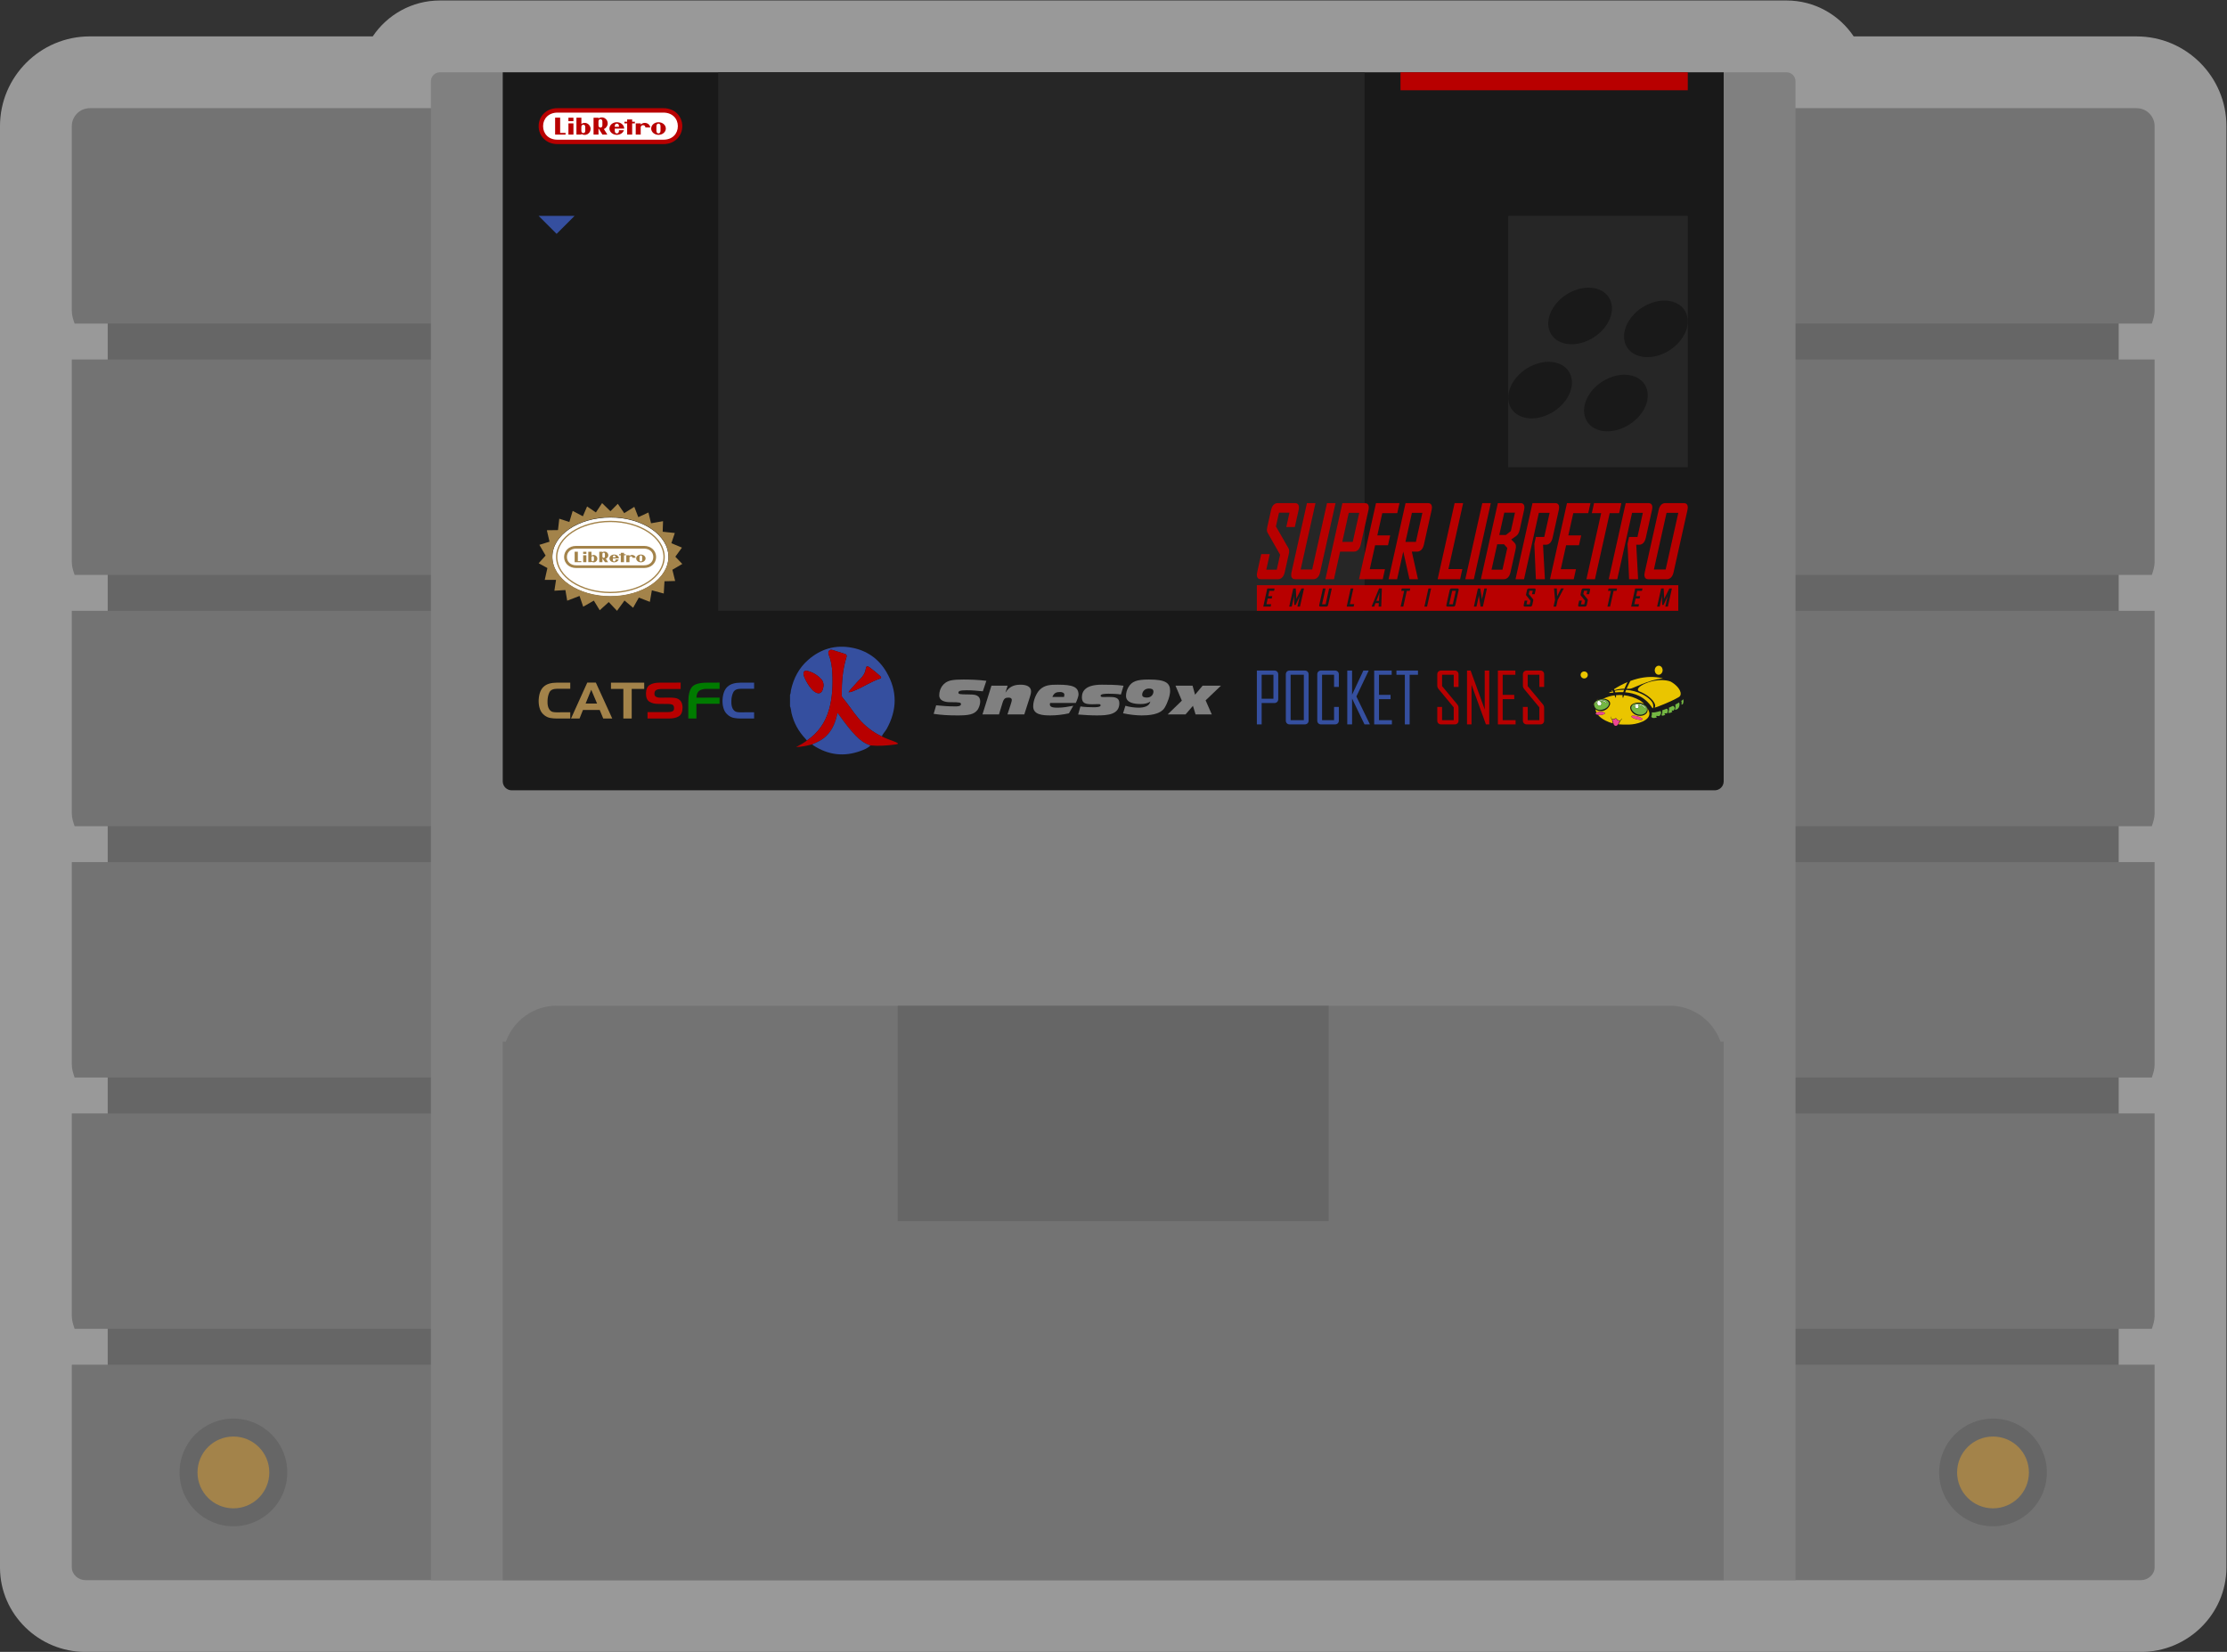 <?xml version="1.0" encoding="UTF-8" standalone="no"?>
<svg
   xmlns:dc="http://purl.org/dc/elements/1.1/"
   xmlns:cc="http://creativecommons.org/ns#"
   xmlns:rdf="http://www.w3.org/1999/02/22-rdf-syntax-ns#"
   xmlns:svg="http://www.w3.org/2000/svg"
   xmlns="http://www.w3.org/2000/svg"
   viewBox="0 0 330.667 245.333"
   height="245.333"
   width="330.667"
   xml:space="preserve"
   id="svg2"
   version="1.1"><rect x="0" y="0" width="330.667" height="245.333" fill="#333333" stroke="none"/><defs
     id="defs6"><clipPath
       id="clipPath18"
       clipPathUnits="userSpaceOnUse"><path
         id="path16"
         d="M 0,256 H 256 V 0 H 0 Z" /></clipPath><clipPath
       id="clipPath26"
       clipPathUnits="userSpaceOnUse"><path
         id="path24"
         d="M 4,220 H 252 V 36 H 4 Z" /></clipPath><clipPath
       id="clipPath44"
       clipPathUnits="userSpaceOnUse"><path
         id="path42"
         d="M 0,256 H 256 V 0 H 0 Z" /></clipPath><clipPath
       id="clipPath538"
       clipPathUnits="userSpaceOnUse"><path
         id="path536"
         d="m 189.048,140.356 h 0.04 v -0.025 h -0.04 z" /></clipPath><clipPath
       id="clipPath554"
       clipPathUnits="userSpaceOnUse"><path
         id="path552"
         d="m 187.919,140.176 h 0.045 v -0.028 h -0.045 z" /></clipPath></defs><g
     transform="matrix(1.333,0,0,-1.333,-5.333,293.333)"
     id="g10"><g
       id="g12"><g
         clip-path="url(#clipPath18)"
         id="g14"><g
           id="g20"><g
             id="g22" /><g
             id="g34"><g
               style="opacity:0.5"
               id="g32"
               clip-path="url(#clipPath26)"><g
                 id="g30"
                 transform="translate(243.309,44.238)"><path
                   id="path28"
                   style="fill:#ffffff;fill-opacity:1;fill-rule:nonzero;stroke:none"
                   d="M 0,0 C -0.244,-0.151 -0.533,-0.238 -0.834,-0.238 -0.533,-0.238 -0.244,-0.151 0,0 0.163,0.101 0.305,0.23 0.418,0.381 0.305,0.23 0.163,0.101 0,0 m -1.309,171.762 h -31.52 c -1.616,2.41 -4.366,4 -7.48,4 h -7 -4 -32 -4 -72 -24 -7 c -3.114,0 -5.863,-1.59 -7.48,-4 h -31.52 c -5.514,0 -10,-4.486 -10,-10 V 141.199 135.762 113.199 107.762 85.199 79.762 57.199 51.762 29.199 23.762 1.199 1.159 l 0.001,-0.055 c 0.03,-5.137 4.302,-9.342 9.524,-9.342 h 38.475 8 136 8 38.475 c 5.222,0 9.495,4.205 9.525,9.375 v 0.023 0.039 22.563 5.437 22.563 5.437 22.563 5.437 22.563 5.437 22.563 5.437 20.563 c 0,5.514 -4.486,10 -10,10" /></g></g></g></g></g></g><path
       id="path36"
       style="fill:#666666;fill-opacity:1;fill-rule:nonzero;stroke:none"
       d="M 240,64 H 16 v 124 h 224 z" /><g
       id="g38"><g
         clip-path="url(#clipPath44)"
         id="g40"><g
           transform="translate(242.475,44)"
           id="g46"><path
             id="path48"
             style="fill:#737373;fill-opacity:1;fill-rule:nonzero;stroke:none"
             d="m 0,0 c 0.803,0 1.52,0.619 1.525,1.422 0,0.005 0,0.01 0,0.015 V 24 h -232 V 1.437 c 0,-0.005 0,-0.01 0,-0.015 C -230.47,0.619 -229.752,0 -228.95,0 Z" /></g><g
           transform="translate(243.688,72)"
           id="g50"><path
             id="path52"
             style="fill:#737373;fill-opacity:1;fill-rule:nonzero;stroke:none"
             d="M 0,0 C 0.162,0.459 0.312,0.927 0.312,1.437 V 24 h -232 V 1.437 c 0,-0.51 0.151,-0.978 0.313,-1.437 z" /></g><g
           transform="translate(243.688,100)"
           id="g54"><path
             id="path56"
             style="fill:#737373;fill-opacity:1;fill-rule:nonzero;stroke:none"
             d="M 0,0 C 0.162,0.459 0.312,0.927 0.312,1.437 V 24 h -232 V 1.437 c 0,-0.51 0.151,-0.978 0.313,-1.437 z" /></g><g
           transform="translate(243.688,128)"
           id="g58"><path
             id="path60"
             style="fill:#737373;fill-opacity:1;fill-rule:nonzero;stroke:none"
             d="M 0,0 C 0.162,0.459 0.312,0.927 0.312,1.437 V 24 h -232 V 1.437 c 0,-0.51 0.151,-0.978 0.313,-1.437 z" /></g><g
           transform="translate(243.688,156)"
           id="g62"><path
             id="path64"
             style="fill:#737373;fill-opacity:1;fill-rule:nonzero;stroke:none"
             d="M 0,0 C 0.162,0.459 0.312,0.927 0.312,1.437 V 24 h -232 V 1.437 c 0,-0.51 0.151,-0.978 0.313,-1.437 z" /></g><g
           transform="translate(243.688,184)"
           id="g66"><path
             id="path68"
             style="fill:#737373;fill-opacity:1;fill-rule:nonzero;stroke:none"
             d="M 0,0 C 0.162,0.459 0.312,0.927 0.312,1.437 V 22 c 0,1.105 -0.895,2 -2,2 h -228 c -1.104,0 -2,-0.895 -2,-2 V 1.437 c 0,-0.51 0.151,-0.978 0.313,-1.437 z" /></g><g
           transform="translate(204,44)"
           id="g70"><path
             id="path72"
             style="fill:#808080;fill-opacity:1;fill-rule:nonzero;stroke:none"
             d="m 0,0 h -152 v 167 c 0,0.552 0.448,1 1,1 H -1 c 0.552,0 1,-0.448 1,-1 z" /></g><g
           transform="translate(195,132)"
           id="g74"><path
             id="path76"
             style="fill:#191919;fill-opacity:1;fill-rule:nonzero;stroke:none"
             d="m 0,0 h -134 c -0.552,0 -1,0.448 -1,1 V 80 H 1 V 1 C 1,0.448 0.552,0 0,0" /></g><path
           id="path78"
           style="fill:#b80000;fill-opacity:1;fill-rule:nonzero;stroke:none"
           d="m 192,210 h -32 v 2 h 32 z" /><path
           id="path80"
           style="fill:#262626;fill-opacity:1;fill-rule:nonzero;stroke:none"
           d="M 156,152 H 84 v 60 h 72 z" /><g
           transform="translate(77.909,208)"
           id="g82"><path
             id="path84"
             style="fill:#b80000;fill-opacity:1;fill-rule:nonzero;stroke:none"
             d="m 0,0 h -11.818 c -1.251,0.003 -2.091,-0.91 -2.091,-2.004 0,-1.093 0.839,-1.996 2.093,-1.996 h 11.815 c 1.254,0 2.092,0.903 2.092,1.996 C 2.091,-0.91 1.251,0.003 0,0" /></g><g
           transform="translate(77.903,204.49)"
           id="g86"><path
             id="path88"
             style="fill:#ffffff;fill-opacity:1;fill-rule:nonzero;stroke:none"
             d="m 0,0 h -11.807 c -0.997,-0.004 -1.603,0.676 -1.603,1.509 0,0.833 0.61,1.507 1.603,1.509 H 0 C 0.993,3.016 1.603,2.342 1.603,1.509 1.603,0.676 0.997,-0.004 0,0" /></g><g
           transform="translate(73.858,206.746)"
           id="g90"><path
             id="path92"
             style="fill:#b80000;fill-opacity:1;fill-rule:nonzero;stroke:none"
             d="M 0,0 H 0.558 V -0.253 H 0.86 V -0.44 H 0.558 L 0.559,-1.689 H 0 v 1.249 h -0.303 v 0.186 H 0 Z" /></g><path
           id="path94"
           style="fill:#b80000;fill-opacity:1;fill-rule:nonzero;stroke:none"
           d="m 67.318,206.309 h 0.558 v -1.252 h -0.558 z" /><path
           id="path96"
           style="fill:#b80000;fill-opacity:1;fill-rule:nonzero;stroke:none"
           d="m 67.316,206.94 h 0.559 v -0.385 h -0.559 z" /><g
           transform="translate(77.574,205.471)"
           id="g98"><path
             id="path100"
             style="fill:#b80000;fill-opacity:1;fill-rule:nonzero;stroke:none"
             d="M 0,0 C 0,-0.2 -0.116,-0.282 -0.228,-0.282 -0.34,-0.282 -0.457,-0.2 -0.457,0 v 0.27 c 0,0 0.001,0.185 0.001,0.261 0,0.199 0.117,0.28 0.228,0.28 C -0.117,0.811 0,0.73 0,0.531 0,0.455 0,0.315 0,0.265 0,0.261 0,0.075 0,0 m -0.224,0.966 c -0.45,0 -0.815,-0.314 -0.815,-0.703 0,-0.388 0.365,-0.703 0.815,-0.703 0.451,0 0.816,0.315 0.816,0.703 0,0.389 -0.365,0.703 -0.816,0.703" /></g><g
           transform="translate(69.193,205.471)"
           id="g102"><path
             id="path104"
             style="fill:#b80000;fill-opacity:1;fill-rule:nonzero;stroke:none"
             d="m 0,0 c 0,-0.193 -0.13,-0.244 -0.218,-0.244 -0.087,0 -0.219,0.051 -0.219,0.244 v 0.222 0.224 c 0,0.194 0.132,0.243 0.218,0.243 C -0.13,0.689 0,0.64 0,0.446 0,0.382 0,0.223 0,0.223 0,0.223 0,0.067 0,0 M -0.117,0.892 C -0.25,0.88 -0.344,0.831 -0.433,0.78 V 1.473 H -0.984 V -0.41 h 0.552 c 0,0 0,0.061 0,0.072 0.214,-0.136 0.454,-0.135 0.642,-0.047 0.05,0.024 0.382,0.185 0.382,0.621 0,0.331 -0.308,0.692 -0.709,0.656" /></g><g
           transform="translate(72.516,206.168)"
           id="g106"><path
             id="path108"
             style="fill:#b80000;fill-opacity:1;fill-rule:nonzero;stroke:none"
             d="M 0,0 C 0.044,0.077 0.123,0.114 0.196,0.114 0.269,0.114 0.349,0.077 0.393,0 0.428,-0.062 0.43,-0.136 0.429,-0.246 H -0.037 C -0.038,-0.136 -0.036,-0.062 0,0 m 0.427,-0.699 c 0,-0.229 -0.148,-0.28 -0.231,-0.28 -0.082,0 -0.233,0.051 -0.233,0.28 0,0.069 0,0.258 0,0.258 h 1.051 c 0,0.389 -0.369,0.711 -0.823,0.711 -0.453,0 -0.822,-0.315 -0.822,-0.704 0,-0.388 0.369,-0.703 0.822,-0.703 0.377,0 0.695,0.219 0.792,0.514 H 0.427 c 0,0 0,-0.006 0,-0.076" /></g><g
           transform="translate(66.394,205.243)"
           id="g110"><path
             id="path112"
             style="fill:#b80000;fill-opacity:1;fill-rule:nonzero;stroke:none"
             d="M 0,0 V 1.706 H -0.559 V 0 -0.186 H 0 0.605 V 0 Z" /></g><g
           transform="translate(75.888,205.85)"
           id="g114"><path
             id="path116"
             style="fill:#b80000;fill-opacity:1;fill-rule:nonzero;stroke:none"
             d="M 0,0 H 0.547 C 0.49,0.404 0.117,0.521 -0.075,0.516 -0.259,0.51 -0.412,0.43 -0.519,0.327 c -0.001,0.031 0,0.132 0,0.132 L -1.073,0.458 -1.074,-0.794 h 0.555 c 0,0 -0.001,0.769 -0.001,0.822 0,0.109 0.113,0.231 0.265,0.231 C -0.103,0.259 0,0.137 0,0.028 Z" /></g><g
           transform="translate(71.1,206.084)"
           id="g118"><path
             id="path120"
             style="fill:#b80000;fill-opacity:1;fill-rule:nonzero;stroke:none"
             d="m 0,0 c 0,-0.194 -0.13,-0.243 -0.219,-0.243 -0.087,0 -0.218,0.049 -0.218,0.243 v 0.224 0.222 c 0,0.193 0.131,0.244 0.218,0.244 C -0.13,0.69 0,0.639 0,0.446 0,0.379 0,0.223 0,0.223 0,0.223 0,0.064 0,0 m 0.592,0.21 c 0,0.435 -0.332,0.597 -0.382,0.621 -0.188,0.088 -0.429,0.088 -0.642,-0.047 0,0.011 0,0.072 0,0.072 h -0.552 v -1.883 h 0.551 v 0.693 c 0.002,-0.001 0.004,-0.003 0.007,-0.004 l 0.432,-0.689 h 0.547 l -0.39,0.622 c 0.256,0.102 0.429,0.367 0.429,0.615" /></g><g
           transform="translate(71.992,162.394)"
           id="g122"><path
             id="path124"
             style="fill:#ffffff;fill-opacity:1;fill-rule:nonzero;stroke:none"
             d="M 0,0 C 3.57,0 6.465,-1.967 6.465,-4.393 6.465,-6.82 3.57,-8.787 0,-8.787 c -3.57,0 -6.465,1.967 -6.465,4.394 C -6.465,-1.967 -3.57,0 0,0" /></g><g
           transform="translate(78.457,158.032)"
           id="g126"><path
             id="path128"
             style="fill:#a3834a;fill-opacity:1;fill-rule:nonzero;stroke:none"
             d="m 0,0 c 0,2.426 -2.895,4.393 -6.465,4.393 -3.571,0 -6.465,-1.967 -6.465,-4.393 0,-2.426 2.894,-4.394 6.465,-4.394 C -2.895,-4.394 0,-2.426 0,0 m 0.77,-0.003 0.773,-0.808 -1.104,-0.647 0.31,-1.251 -1.189,-0.032 -0.081,-1.363 -1.325,0.356 -0.224,-1.285 -1.226,0.475 -0.639,-1.134 -0.958,0.808 -0.835,-1.148 -0.92,0.975 -1.005,-0.911 -0.656,1.072 -1.185,-0.68 -0.41,1.201 -1.372,-0.528 -0.202,1.184 -1.227,-0.075 0.184,1.205 -1.256,0.005 0.294,1.316 -0.974,0.534 0.775,0.859 -0.695,1.194 1.131,0.35 -0.298,1.277 1.241,0.016 0.144,1.267 1.123,-0.363 0.371,1.235 1.134,-0.599 0.469,1.093 0.982,-0.666 0.69,1.039 0.928,-0.905 0.819,0.827 0.719,-1.042 1.122,0.703 0.446,-1.15 1.128,0.521 0.29,-1.201 1.337,0.232 L -0.642,2.779 0.71,2.636 0.327,1.501 1.504,1.009 Z" /></g><g
           transform="translate(66.082,158)"
           id="g130"><path
             id="path132"
             style="fill:#a3834a;fill-opacity:1;fill-rule:nonzero;stroke:none"
             d="m 0,0 c 0,2.142 2.651,3.885 5.909,3.885 3.259,0 5.909,-1.743 5.909,-3.885 0,-2.142 -2.65,-3.884 -5.909,-3.884 C 2.651,-3.884 0,-2.142 0,0 m 5.909,-4.03 c 3.341,0 6.058,1.808 6.058,4.03 0,2.222 -2.717,4.03 -6.058,4.03 -3.34,0 -6.058,-1.808 -6.058,-4.03 0,-2.222 2.718,-4.03 6.058,-4.03" /></g><g
           transform="translate(75.742,157.07)"
           id="g134"><path
             id="path136"
             style="fill:#a3834a;fill-opacity:1;fill-rule:nonzero;stroke:none"
             d="m 0,0 h -7.565 c -0.639,-0.002 -1.027,0.416 -1.027,0.929 0,0.514 0.39,0.929 1.027,0.93 H 0 C 0.637,1.858 1.027,1.443 1.027,0.929 1.027,0.416 0.639,-0.002 0,0 m 0.004,2.162 h -7.573 c -0.801,0.002 -1.339,-0.56 -1.339,-1.234 0,-0.674 0.537,-1.23 1.34,-1.23 h 7.571 c 0.803,0 1.34,0.556 1.34,1.23 0,0.674 -0.538,1.236 -1.339,1.234" /></g><g
           transform="translate(73.15,158.46)"
           id="g138"><path
             id="path140"
             style="fill:#a3834a;fill-opacity:1;fill-rule:nonzero;stroke:none"
             d="M 0,0 H 0.358 V -0.156 H 0.551 V -0.271 H 0.358 v -0.77 H 0 v 0.77 h -0.194 v 0.115 H 0 Z" /></g><path
           id="path142"
           style="fill:#a3834a;fill-opacity:1;fill-rule:nonzero;stroke:none"
           d="m 68.959,158.19 h 0.357 v -0.771 h -0.357 z" /><path
           id="path144"
           style="fill:#a3834a;fill-opacity:1;fill-rule:nonzero;stroke:none"
           d="m 68.958,158.579 h 0.358 v -0.237 h -0.358 z" /><g
           transform="translate(75.531,157.837)"
           id="g146"><path
             id="path148"
             style="fill:#a3834a;fill-opacity:1;fill-rule:nonzero;stroke:none"
             d="m 0,0 v 0 c 0,-0.002 0,-0.117 0,-0.163 0,-0.123 -0.075,-0.174 -0.147,-0.174 -0.071,0 -0.146,0.051 -0.146,0.174 v 0.166 c 0,0 0.001,0.115 0.001,0.161 0,0.123 0.074,0.173 0.145,0.173 C -0.075,0.337 0,0.287 0,0.164 0,0.118 0,0.031 0,0 Z m -0.144,0.432 c -0.288,0 -0.522,-0.194 -0.522,-0.433 0,-0.239 0.234,-0.433 0.522,-0.433 0.289,0 0.523,0.194 0.523,0.433 0,0.239 -0.234,0.433 -0.523,0.433" /></g><g
           transform="translate(69.88,157.948)"
           id="g150"><path
             id="path152"
             style="fill:#a3834a;fill-opacity:1;fill-rule:nonzero;stroke:none"
             d="m 0,0 c 0,0.12 0.085,0.15 0.14,0.15 0.057,0 0.14,-0.03 0.14,-0.15 0,-0.039 0,-0.137 0,-0.137 0,0 0,-0.097 0,-0.138 0,-0.119 -0.083,-0.15 -0.14,-0.15 -0.055,0 -0.14,0.031 -0.14,0.15 v 0.137 z m -0.35,0.633 v -1.16 h 0.353 c 0,0 0.001,0.037 0.001,0.044 0.136,-0.083 0.291,-0.083 0.411,-0.029 0.032,0.015 0.244,0.114 0.244,0.383 0,0.203 -0.197,0.426 -0.454,0.404 C 0.12,0.267 0.06,0.237 0.003,0.206 v 0.427 z" /></g><g
           transform="translate(72.29,158.103)"
           id="g154"><path
             id="path156"
             style="fill:#a3834a;fill-opacity:1;fill-rule:nonzero;stroke:none"
             d="M 0,0 C 0.028,0.047 0.079,0.07 0.126,0.07 H 0.125 0.126 v 0 C 0.172,0.07 0.224,0.047 0.252,0 0.274,-0.038 0.275,-0.084 0.275,-0.151 h -0.299 c 0,0.067 0.001,0.113 0.024,0.151 m 0.274,-0.431 c 0,-0.141 -0.095,-0.172 -0.148,-0.172 -0.053,0 -0.15,0.031 -0.15,0.172 0,0.043 0.001,0.16 0.001,0.16 H 0.65 c 0,0.239 -0.237,0.437 -0.528,0.437 -0.29,0 -0.526,-0.194 -0.526,-0.433 0,-0.239 0.236,-0.433 0.526,-0.433 0.242,0 0.445,0.134 0.508,0.316 H 0.273 c 0,0 0.001,-0.003 0.001,-0.047" /></g><g
           transform="translate(68.367,157.533)"
           id="g158"><path
             id="path160"
             style="fill:#a3834a;fill-opacity:1;fill-rule:nonzero;stroke:none"
             d="M 0,0 V 1.051 H -0.358 V 0 -0.115 H 0 0.387 V 0 Z" /></g><g
           transform="translate(74.451,157.908)"
           id="g162"><path
             id="path164"
             style="fill:#a3834a;fill-opacity:1;fill-rule:nonzero;stroke:none"
             d="M 0,0 H 0.35 C 0.314,0.249 0.075,0.321 -0.048,0.318 -0.166,0.314 -0.264,0.265 -0.333,0.201 c 0,0.019 0,0.082 0,0.082 L -0.688,0.282 v -0.771 h 0.355 c 0,0 0,0.474 0,0.507 0,0.067 0.072,0.142 0.17,0.142 C -0.066,0.16 0,0.085 0,0.018 Z" /></g><g
           transform="translate(71.102,158.189)"
           id="g166"><path
             id="path168"
             style="fill:#a3834a;fill-opacity:1;fill-rule:nonzero;stroke:none"
             d="m 0,0 v 0.137 c 0,0.119 0.085,0.15 0.14,0.15 0.057,0 0.14,-0.031 0.14,-0.15 0,-0.041 0,-0.138 0,-0.138 0,0 0,-0.097 0,-0.137 0,-0.119 -0.083,-0.15 -0.14,-0.15 -0.055,0 -0.14,0.031 -0.14,0.15 z M 0.659,-0.009 C 0.659,0.26 0.447,0.359 0.415,0.374 0.295,0.428 0.14,0.429 0.004,0.345 0.004,0.352 0.003,0.39 0.003,0.39 H -0.35 v -1.16 h 0.353 v 0.426 c 0.001,0 0.003,-0.001 0.004,-0.002 L 0.284,-0.77 h 0.35 l -0.249,0.383 c 0.164,0.062 0.274,0.226 0.274,0.378" /></g><path
           id="path170"
           style="fill:#262626;fill-opacity:1;fill-rule:nonzero;stroke:none"
           d="m 192,168 h -20 v 28 h 20 z" /><g
           transform="translate(178.909,178.368)"
           id="g172"><path
             id="path174"
             style="fill:#191919;fill-opacity:1;fill-rule:nonzero;stroke:none"
             d="m 0,0 c 0.633,-1.438 -0.357,-3.399 -2.213,-4.38 -1.855,-0.98 -3.872,-0.61 -4.505,0.828 -0.633,1.438 0.357,3.399 2.212,4.38 C -2.65,1.809 -0.633,1.438 0,0" /></g><g
           transform="translate(187.353,176.928)"
           id="g176"><path
             id="path178"
             style="fill:#191919;fill-opacity:1;fill-rule:nonzero;stroke:none"
             d="m 0,0 c 0.633,-1.438 -0.357,-3.399 -2.213,-4.38 -1.855,-0.98 -3.872,-0.61 -4.505,0.828 -0.633,1.438 0.357,3.399 2.212,4.38 C -2.65,1.809 -0.633,1.438 0,0" /></g><g
           transform="translate(183.365,186.628)"
           id="g180"><path
             id="path182"
             style="fill:#191919;fill-opacity:1;fill-rule:nonzero;stroke:none"
             d="m 0,0 c 0.633,-1.438 -0.357,-3.399 -2.213,-4.38 -1.855,-0.98 -3.872,-0.61 -4.505,0.828 -0.633,1.438 0.357,3.399 2.212,4.38 C -2.65,1.809 -0.633,1.438 0,0" /></g><g
           transform="translate(191.809,185.188)"
           id="g184"><path
             id="path186"
             style="fill:#191919;fill-opacity:1;fill-rule:nonzero;stroke:none"
             d="m 0,0 c 0.633,-1.438 -0.357,-3.399 -2.213,-4.38 -1.855,-0.98 -3.872,-0.61 -4.505,0.828 -0.633,1.438 0.357,3.399 2.212,4.38 C -2.65,1.809 -0.633,1.438 0,0" /></g><g
           transform="translate(66,194)"
           id="g188"><path
             id="path190"
             style="fill:#354f9f;fill-opacity:1;fill-rule:nonzero;stroke:none"
             d="M 0,0 -2,2 H 2 Z" /></g><g
           transform="translate(146.356,155.519)"
           id="g192"><path
             id="path194"
             style="fill:#b80000;fill-opacity:1;fill-rule:nonzero;stroke:none"
             d="m 0,0 h -1.917 c -0.367,0 -0.514,0.278 -0.402,0.777 l 0.45,2.02 h 0.951 L -1.304,1.066 h 1.167 L 0.234,2.731 -1.138,5.14 c -0.116,0.188 -0.129,0.355 -0.057,0.677 l 0.421,1.887 c 0.111,0.499 0.382,0.777 0.748,0.777 h 1.918 c 0.367,0 0.514,-0.278 0.405,-0.766 L 1.873,5.817 H 0.923 L 1.279,7.415 H 0.112 L -0.229,5.883 1.145,3.486 C 1.259,3.286 1.272,3.119 1.2,2.797 L 0.749,0.777 C 0.638,0.278 0.367,0 0,0" /></g><g
           transform="translate(150.289,155.519)"
           id="g196"><path
             id="path198"
             style="fill:#b80000;fill-opacity:1;fill-rule:nonzero;stroke:none"
             d="m 0,0 h -2.026 c -0.375,0 -0.513,0.278 -0.402,0.777 l 1.719,7.704 h 0.951 l -1.65,-7.393 h 1.284 L 1.525,8.481 H 2.476 L 0.757,0.777 C 0.646,0.278 0.376,0 0,0" /></g><g
           transform="translate(155.404,162.912)"
           id="g200"><path
             id="path202"
             style="fill:#b80000;fill-opacity:1;fill-rule:nonzero;stroke:none"
             d="m 0,0 h -1.168 l -0.72,-3.23 h 1.167 z m -0.588,-4.318 h -1.543 l -0.686,-3.075 h -0.95 l 1.892,8.48 h 2.493 c 0.375,0 0.522,-0.277 0.41,-0.776 L 0.171,-3.53 C 0.06,-4.03 -0.213,-4.318 -0.588,-4.318" /></g><g
           transform="translate(155.379,155.519)"
           id="g204"><path
             id="path206"
             style="fill:#b80000;fill-opacity:1;fill-rule:nonzero;stroke:none"
             d="M 0,0 1.892,8.481 H 4.51 L 4.26,7.36 H 2.592 L 2.04,4.884 H 3.474 L 3.229,3.785 H 1.794 L 1.2,1.121 H 2.893 L 2.643,0 Z" /></g><g
           transform="translate(164.137,155.519)"
           id="g208"><path
             id="path210"
             style="fill:#b80000;fill-opacity:1;fill-rule:nonzero;stroke:none"
             d="m 0,0 1.892,8.481 h 0.95 L 1.203,1.132 H 2.754 L 2.501,0 Z" /></g><g
           transform="translate(167.22,155.519)"
           id="g212"><path
             id="path214"
             style="fill:#b80000;fill-opacity:1;fill-rule:nonzero;stroke:none"
             d="m 0,0 1.892,8.481 h 0.95 L 0.95,0 Z" /></g><g
           transform="translate(171.899,159.005)"
           id="g216"><path
             id="path218"
             style="fill:#b80000;fill-opacity:1;fill-rule:nonzero;stroke:none"
             d="m 0,0 -0.376,0.41 h -0.75 L -1.758,-2.42 H -0.54 Z M 0.851,3.929 H -0.341 L -0.896,1.443 h 0.734 l 0.555,0.433 z m -1.254,-7.415 h -2.543 l 1.892,8.481 h 2.526 c 0.367,0 0.506,-0.277 0.394,-0.777 L 1.378,2.031 C 1.289,1.632 1.163,1.443 0.899,1.265 L 0.435,0.944 0.776,0.599 C 0.961,0.422 1.006,0.211 0.917,-0.189 L 0.354,-2.709 C 0.243,-3.208 -0.028,-3.486 -0.403,-3.486" /></g><g
           transform="translate(175.079,155.519)"
           id="g220"><path
             id="path222"
             style="fill:#b80000;fill-opacity:1;fill-rule:nonzero;stroke:none"
             d="m 0,0 -0.171,3.941 0.17,0.766 h 0.934 l 0.6,2.686 H 0.332 L -1.318,0 h -0.95 l 1.892,8.481 H 2.15 c 0.376,0 0.514,-0.278 0.402,-0.777 L 1.864,4.618 C 1.752,4.118 1.493,3.852 1.124,3.841 H 0.799 L 1.002,0.045 0.992,0 Z" /></g><g
           transform="translate(176.653,155.519)"
           id="g224"><path
             id="path226"
             style="fill:#b80000;fill-opacity:1;fill-rule:nonzero;stroke:none"
             d="M 0,0 1.892,8.481 H 4.51 L 4.26,7.36 H 2.593 L 2.04,4.884 H 3.474 L 3.229,3.785 H 1.795 L 1.201,1.121 H 2.893 L 2.643,0 Z" /></g><g
           transform="translate(183.303,162.879)"
           id="g228"><path
             id="path230"
             style="fill:#b80000;fill-opacity:1;fill-rule:nonzero;stroke:none"
             d="m 0,0 -1.642,-7.36 h -0.95 L -0.95,0 h -1.042 l 0.25,1.121 H 1.301 L 1.05,0 Z" /></g><g
           transform="translate(185.462,155.519)"
           id="g232"><path
             id="path234"
             style="fill:#b80000;fill-opacity:1;fill-rule:nonzero;stroke:none"
             d="m 0,0 -0.171,3.941 0.17,0.766 h 0.934 l 0.6,2.686 H 0.332 L -1.317,0 h -0.951 l 1.892,8.481 H 2.15 c 0.376,0 0.514,-0.278 0.402,-0.777 L 1.864,4.618 C 1.752,4.118 1.493,3.852 1.124,3.841 H 0.799 L 1.002,0.045 0.992,0 Z" /></g><g
           transform="translate(190.944,162.912)"
           id="g236"><path
             id="path238"
             style="fill:#b80000;fill-opacity:1;fill-rule:nonzero;stroke:none"
             d="m 0,0 h -1.309 l -1.407,-6.305 h 1.309 z m -1.274,-7.393 h -2.068 c -0.367,0 -0.505,0.277 -0.394,0.777 l 1.546,6.927 c 0.111,0.499 0.373,0.776 0.74,0.776 h 2.068 c 0.366,0 0.513,-0.277 0.401,-0.776 l -1.545,-6.927 c -0.111,-0.5 -0.382,-0.777 -0.748,-0.777" /></g><g
           transform="translate(161.717,159.682)"
           id="g240"><path
             id="path242"
             style="fill:#b80000;fill-opacity:1;fill-rule:nonzero;stroke:none"
             d="m 0,0 h -1.167 l 0.721,3.23 h 1.167 z m 1.338,4.318 h -2.492 l -1.892,-8.481 h 0.95 l 0.686,3.075 h 0.003 l 0.686,-3.075 h 0.95 l -0.686,3.075 h 0.589 c 0.376,0 0.648,0.289 0.76,0.788 L 1.749,3.541 C 1.86,4.041 1.714,4.318 1.338,4.318" /></g><path
           id="path244"
           style="fill:#b80000;fill-opacity:1;fill-rule:nonzero;stroke:none"
           d="M 190.944,152 H 144 v 2.854 h 46.944 z" /><g
           transform="translate(144.712,152.468)"
           id="g246"><path
             id="path248"
             style="fill:#191919;fill-opacity:1;fill-rule:nonzero;stroke:none"
             d="M 0,0 0.451,2.022 H 1.265 L 1.205,1.755 H 0.687 L 0.555,1.165 H 1.002 L 0.943,0.903 H 0.497 L 0.355,0.268 H 0.882 L 0.822,0 Z" /></g><g
           transform="translate(148.517,152.468)"
           id="g250"><path
             id="path252"
             style="fill:#191919;fill-opacity:1;fill-rule:nonzero;stroke:none"
             d="M 0,0 0.223,0.998 C 0.24,1.075 0.29,1.218 0.29,1.218 L -0.197,0.185 h -0.151 l -0.026,1.033 c 0,0 -0.014,-0.143 -0.031,-0.22 L -0.628,0 h -0.285 l 0.451,2.022 h 0.281 L -0.12,0.905 c 0.001,-0.018 -0.012,-0.092 -0.012,-0.092 0,0 0.018,0.074 0.028,0.092 l 0.56,1.117 H 0.737 L 0.285,0 Z" /></g><g
           transform="translate(151.716,152.468)"
           id="g254"><path
             id="path256"
             style="fill:#191919;fill-opacity:1;fill-rule:nonzero;stroke:none"
             d="m 0,0 h -0.63 c -0.117,0 -0.164,0.066 -0.137,0.185 l 0.409,1.837 h 0.296 L -0.455,0.259 h 0.399 L 0.338,2.022 H 0.633 L 0.223,0.185 C 0.197,0.066 0.117,0 0,0" /></g><g
           transform="translate(154.005,152.468)"
           id="g258"><path
             id="path260"
             style="fill:#191919;fill-opacity:1;fill-rule:nonzero;stroke:none"
             d="M 0,0 0.451,2.022 H 0.747 L 0.356,0.27 H 0.838 L 0.778,0 Z" /></g><g
           transform="translate(157.662,154.024)"
           id="g262"><path
             id="path264"
             style="fill:#191919;fill-opacity:1;fill-rule:nonzero;stroke:none"
             d="m 0,0 -0.349,-0.913 h 0.29 z m -0.101,-1.556 0.026,0.383 h -0.371 l -0.145,-0.383 h -0.293 l 0.001,0.005 0.834,2.02 h 0.312 l -0.07,-2.02 -0.001,-0.005 z" /></g><g
           transform="translate(160.703,154.223)"
           id="g266"><path
             id="path268"
             style="fill:#191919;fill-opacity:1;fill-rule:nonzero;stroke:none"
             d="M 0,0 -0.392,-1.755 H -0.687 L -0.296,0 H -0.62 l 0.059,0.267 H 0.386 L 0.327,0 Z" /></g><g
           transform="translate(162.662,152.468)"
           id="g270"><path
             id="path272"
             style="fill:#191919;fill-opacity:1;fill-rule:nonzero;stroke:none"
             d="M 0,0 0.451,2.022 H 0.747 L 0.296,0 Z" /></g><g
           transform="translate(166.165,154.231)"
           id="g274"><path
             id="path276"
             style="fill:#191919;fill-opacity:1;fill-rule:nonzero;stroke:none"
             d="m 0,0 h -0.407 l -0.335,-1.504 h 0.407 z M -0.276,-1.763 H -0.92 c -0.114,0 -0.161,0.066 -0.134,0.185 l 0.368,1.652 c 0.027,0.119 0.103,0.185 0.218,0.185 h 0.643 c 0.114,0 0.164,-0.066 0.137,-0.185 l -0.368,-1.652 c -0.027,-0.119 -0.107,-0.185 -0.22,-0.185" /></g><g
           transform="translate(168.918,152.468)"
           id="g278"><path
             id="path280"
             style="fill:#191919;fill-opacity:1;fill-rule:nonzero;stroke:none"
             d="m 0,0 -0.191,1.273 c 0,0 -0.002,-0.092 -0.014,-0.145 L -0.456,0 h -0.288 l 0.451,2.022 h 0.259 L 0.163,0.776 c 0,0 0.002,0.092 0.014,0.145 L 0.423,2.022 H 0.711 L 0.26,0 Z" /></g><g
           transform="translate(174.457,152.468)"
           id="g282"><path
             id="path284"
             style="fill:#191919;fill-opacity:1;fill-rule:nonzero;stroke:none"
             d="M 0,0 H -0.596 C -0.71,0 -0.761,0.066 -0.734,0.185 l 0.107,0.482 h 0.296 L -0.423,0.254 h 0.363 l 0.089,0.397 -0.466,0.575 c -0.04,0.045 -0.046,0.084 -0.029,0.161 l 0.101,0.45 c 0.026,0.119 0.106,0.185 0.22,0.185 H 0.451 C 0.565,2.022 0.615,1.956 0.59,1.84 L 0.489,1.387 H 0.193 L 0.278,1.768 H -0.085 L -0.167,1.403 0.3,0.831 C 0.338,0.784 0.345,0.744 0.328,0.667 L 0.22,0.185 C 0.194,0.066 0.114,0 0,0" /></g><g
           transform="translate(177.51,153.212)"
           id="g286"><path
             id="path288"
             style="fill:#191919;fill-opacity:1;fill-rule:nonzero;stroke:none"
             d="M 0,0 -0.166,-0.744 H -0.464 L -0.298,0 -0.407,1.268 -0.405,1.279 h 0.307 L -0.059,0.4 0.373,1.279 H 0.677 L 0.675,1.268 Z" /></g><g
           transform="translate(180.528,152.468)"
           id="g290"><path
             id="path292"
             style="fill:#191919;fill-opacity:1;fill-rule:nonzero;stroke:none"
             d="m 0,0 h -0.596 c -0.115,0 -0.165,0.066 -0.138,0.185 l 0.107,0.482 h 0.296 L -0.423,0.254 h 0.363 l 0.089,0.397 -0.466,0.575 c -0.04,0.045 -0.046,0.084 -0.029,0.161 l 0.101,0.45 c 0.026,0.119 0.106,0.185 0.22,0.185 H 0.451 C 0.565,2.022 0.615,1.956 0.59,1.84 L 0.488,1.387 H 0.193 L 0.278,1.768 H -0.085 L -0.167,1.403 0.3,0.831 C 0.338,0.784 0.345,0.744 0.328,0.667 L 0.22,0.185 C 0.194,0.066 0.114,0 0,0" /></g><g
           transform="translate(183.737,154.223)"
           id="g294"><path
             id="path296"
             style="fill:#191919;fill-opacity:1;fill-rule:nonzero;stroke:none"
             d="M 0,0 -0.392,-1.755 H -0.687 L -0.296,0 H -0.62 l 0.059,0.267 H 0.386 L 0.327,0 Z" /></g><g
           transform="translate(185.691,152.468)"
           id="g298"><path
             id="path300"
             style="fill:#191919;fill-opacity:1;fill-rule:nonzero;stroke:none"
             d="M 0,0 0.451,2.022 H 1.266 L 1.206,1.755 H 0.687 L 0.555,1.165 H 1.002 L 0.943,0.903 H 0.497 L 0.355,0.268 H 0.882 L 0.822,0 Z" /></g><g
           transform="translate(189.496,152.468)"
           id="g302"><path
             id="path304"
             style="fill:#191919;fill-opacity:1;fill-rule:nonzero;stroke:none"
             d="M 0,0 0.223,0.998 C 0.24,1.075 0.29,1.218 0.29,1.218 L -0.197,0.185 h -0.15 l -0.027,1.033 c 0,0 -0.014,-0.143 -0.031,-0.22 L -0.628,0 h -0.285 l 0.451,2.022 h 0.281 L -0.12,0.905 c 0.001,-0.018 -0.012,-0.092 -0.012,-0.092 0,0 0.018,0.074 0.028,0.092 l 0.56,1.117 H 0.737 L 0.285,0 Z" /></g><g
           transform="translate(195.648,104)"
           id="g306"><path
             id="path308"
             style="fill:#737373;fill-opacity:1;fill-rule:nonzero;stroke:none"
             d="m 0,0 c -0.829,2.323 -3.049,4 -5.648,4 h -124 c -2.598,0 -4.818,-1.677 -5.648,-4 h -0.352 v -60 h 136 V 0 Z" /></g><path
           id="path310"
           style="fill:#666666;fill-opacity:1;fill-rule:nonzero;stroke:none"
           d="m 152,84 h -48 v 24 h 48 z" /><g
           transform="translate(30,62)"
           id="g312"><path
             id="path314"
             style="fill:#666666;fill-opacity:1;fill-rule:nonzero;stroke:none"
             d="m 0,0 c -3.314,0 -6,-2.686 -6,-6 0,-3.314 2.686,-6 6,-6 3.314,0 6,2.686 6,6 0,3.314 -2.686,6 -6,6" /></g><g
           transform="translate(30,60)"
           id="g316"><path
             id="path318"
             style="fill:#a3834a;fill-opacity:1;fill-rule:nonzero;stroke:none"
             d="m 0,0 c 2.209,0 4,-1.791 4,-4 0,-2.209 -1.791,-4 -4,-4 -2.209,0 -4,1.791 -4,4 0,2.209 1.791,4 4,4" /></g><g
           transform="translate(226,62)"
           id="g320"><path
             id="path322"
             style="fill:#666666;fill-opacity:1;fill-rule:nonzero;stroke:none"
             d="m 0,0 c -3.314,0 -6,-2.686 -6,-6 0,-3.314 2.686,-6 6,-6 3.314,0 6,2.686 6,6 0,3.314 -2.686,6 -6,6" /></g><g
           transform="translate(226,60)"
           id="g324"><path
             id="path326"
             style="fill:#a3834a;fill-opacity:1;fill-rule:nonzero;stroke:none"
             d="m 0,0 c 2.209,0 4,-1.791 4,-4 0,-2.209 -1.791,-4 -4,-4 -2.209,0 -4,1.791 -4,4 0,2.209 1.791,4 4,4" /></g><g
           transform="translate(95.734,143.637)"
           id="g328"><path
             id="path330"
             style="fill:#354f9f;fill-opacity:1;fill-rule:nonzero;stroke:none"
             d="M 0,0 C 0,0.091 0.003,0.124 -0.001,0.156 -0.026,0.362 -0.085,0.553 -0.224,0.709 -0.662,1.198 -1.193,1.524 -1.817,1.673 -2.111,1.744 -2.273,1.567 -2.22,1.261 -2.202,1.157 -2.176,1.053 -2.134,0.957 -1.938,0.502 -1.69,0.08 -1.378,-0.299 c 0.133,-0.161 0.286,-0.302 0.464,-0.408 0.399,-0.237 0.698,-0.118 0.835,0.336 C -0.037,-0.233 -0.018,-0.086 0,0 m 2.779,-0.705 c 0.266,-0.012 0.499,0.112 0.736,0.209 0.943,0.385 1.793,0.985 2.767,1.302 C 6.509,0.879 6.397,1.014 6.294,1.108 5.911,1.455 5.514,1.784 5.097,2.085 4.871,2.247 4.754,2.206 4.709,1.916 4.632,1.422 4.391,1.046 4.041,0.723 3.867,0.561 3.705,0.383 3.55,0.2 3.294,-0.103 2.996,-0.367 2.783,-0.71 2.777,-0.711 2.77,-0.712 2.765,-0.715 2.763,-0.717 2.764,-0.725 2.764,-0.729 c 0.005,0.008 0.01,0.016 0.015,0.024 m -6.513,-1.567 v 1.271 c 0.089,0.169 0.069,0.361 0.109,0.54 0.292,1.322 0.892,2.454 1.894,3.34 1.429,1.263 3.079,1.72 4.906,1.371 C 4.818,3.935 6.136,3.032 7.009,1.537 8.236,-0.562 8.21,-2.692 7.022,-4.814 6.861,-5.101 6.606,-5.32 6.488,-5.635 5.483,-5.15 4.609,-4.486 3.879,-3.611 3.253,-2.86 2.727,-2.029 2.099,-1.281 2.031,-1.199 2.024,-1.109 2.024,-1.009 2.022,0.413 2.117,1.822 2.549,3.184 2.616,3.398 2.556,3.506 2.359,3.567 1.933,3.7 1.51,3.843 1.083,3.972 0.929,4.018 0.759,4.076 0.622,3.923 0.488,3.773 0.532,3.595 0.594,3.44 0.847,2.806 0.944,2.143 0.978,1.464 1.047,0.075 0.994,-1.304 0.611,-2.648 0.196,-4.109 -0.624,-5.262 -1.854,-6.091 c -0.044,0.056 -0.084,0.116 -0.133,0.167 -0.781,0.817 -1.32,1.774 -1.584,2.9 -0.059,0.25 -0.053,0.515 -0.163,0.752" /></g><g
           transform="translate(102.222,138.001)"
           id="g332"><path
             id="path334"
             style="fill:#b80000;fill-opacity:1;fill-rule:nonzero;stroke:none"
             d="M 0,0 C 0.426,-0.21 0.87,-0.372 1.314,-0.532 1.475,-0.589 1.629,-0.658 1.778,-0.743 V -0.84 C 1.703,-0.857 1.629,-0.881 1.553,-0.891 0.617,-1.015 -0.321,-1.09 -1.264,-1 -1.919,-0.802 -2.445,-0.392 -2.922,0.1 -3.505,0.703 -4.01,1.375 -4.51,2.051 -4.641,2.228 -4.772,2.405 -4.932,2.622 -4.969,2.464 -4.993,2.357 -5.018,2.25 -5.246,1.294 -5.66,0.458 -6.422,-0.161 -6.82,-0.484 -7.28,-0.681 -7.739,-0.879 -8.315,-1.025 -8.892,-1.16 -9.542,-1.182 c 0.445,0.237 0.843,0.446 1.2,0.726 1.231,0.829 2.05,1.982 2.466,3.443 C -5.494,4.331 -5.44,5.71 -5.51,7.1 -5.544,7.778 -5.641,8.441 -5.894,9.075 -5.955,9.23 -6,9.408 -5.865,9.558 c 0.137,0.153 0.306,0.095 0.461,0.049 0.427,-0.129 0.85,-0.272 1.276,-0.405 0.196,-0.061 0.257,-0.169 0.189,-0.382 -0.432,-1.363 -0.527,-2.772 -0.525,-4.194 0,-0.1 0.007,-0.19 0.075,-0.271 0.628,-0.748 1.154,-1.58 1.78,-2.331 C -1.879,1.149 -1.005,0.485 0,0" /></g><g
           transform="translate(98.518,142.927)"
           id="g336"><path
             id="path338"
             style="fill:#b80000;fill-opacity:1;fill-rule:nonzero;stroke:none"
             d="M 0,0 C 0.213,0.342 0.511,0.607 0.767,0.91 0.921,1.092 1.083,1.27 1.258,1.432 1.607,1.756 1.849,2.131 1.926,2.626 1.971,2.915 2.088,2.956 2.313,2.794 2.73,2.494 3.128,2.165 3.51,1.818 3.614,1.724 3.726,1.589 3.498,1.515 2.524,1.199 1.674,0.599 0.731,0.213 0.494,0.116 0.262,-0.007 -0.004,0.004 Z" /></g><g
           transform="translate(95.734,143.637)"
           id="g340"><path
             id="path342"
             style="fill:#b80000;fill-opacity:1;fill-rule:nonzero;stroke:none"
             d="m 0,0 c -0.018,-0.086 -0.037,-0.233 -0.079,-0.371 -0.137,-0.454 -0.436,-0.573 -0.835,-0.336 -0.178,0.106 -0.331,0.247 -0.464,0.408 -0.312,0.379 -0.56,0.801 -0.756,1.256 -0.042,0.096 -0.068,0.2 -0.086,0.304 -0.053,0.306 0.109,0.483 0.403,0.412 C -1.193,1.524 -0.662,1.198 -0.224,0.709 -0.085,0.553 -0.026,0.362 -0.001,0.156 0.003,0.124 0,0.091 0,0" /></g><g
           transform="translate(98.513,142.931)"
           id="g344"><path
             id="path346"
             style="fill:#b80000;fill-opacity:1;fill-rule:nonzero;stroke:none"
             d="m 0,0 c -0.005,-0.008 -0.01,-0.016 -0.015,-0.024 0,0.005 -0.001,0.012 10e-4,0.014 0.005,0.003 0.012,0.004 0.018,0.006 z" /></g><g
           transform="translate(100.958,137.001)"
           id="g348"><path
             id="path350"
             style="fill:#354f9f;fill-opacity:1;fill-rule:nonzero;stroke:none"
             d="m 0,0 c -0.301,-0.313 -0.692,-0.465 -1.077,-0.606 -1.861,-0.687 -3.632,-0.478 -5.303,0.624 -0.038,0.024 -0.064,0.068 -0.095,0.103 0.46,0.198 0.919,0.395 1.317,0.718 0.763,0.619 1.177,1.455 1.404,2.411 0.025,0.107 0.05,0.214 0.086,0.372 C -3.507,3.405 -3.376,3.228 -3.245,3.051 -2.746,2.374 -2.241,1.703 -1.657,1.1 -1.181,0.608 -0.655,0.198 0,0" /></g><g
           transform="translate(108.279,141.471)"
           id="g352"><path
             id="path354"
             style="fill:#808080;fill-opacity:1;fill-rule:nonzero;stroke:none"
             d="m 0,0 c 0.708,-0.074 1.41,-0.122 2.124,-0.122 0.205,0 0.64,0 0.64,0.249 0,0.185 -0.112,0.222 -1.224,0.222 -0.571,0 -1.198,0.164 -1.198,0.757 0,0.815 0.496,1.476 1.242,1.656 C 2,2.862 2.602,2.873 3.062,2.873 3.683,2.873 4.683,2.847 5.59,2.73 L 5.199,1.561 C 4.596,1.624 4,1.677 3.391,1.677 c -0.739,0 -0.913,-0.09 -0.913,-0.269 0,-0.154 0.124,-0.196 1.099,-0.196 0.708,0 1.329,-0.027 1.329,-0.82 0,-0.297 -0.161,-0.71 -0.291,-0.889 -0.385,-0.529 -1.006,-0.63 -2.23,-0.63 -0.994,0 -1.838,0.048 -2.664,0.175 z" /></g><g
           transform="translate(114.437,143.657)"
           id="g356"><path
             id="path358"
             style="fill:#808080;fill-opacity:1;fill-rule:nonzero;stroke:none"
             d="M 0,0 H 1.801 L 1.565,-0.751 h 0.013 c 0.378,0.598 0.869,0.862 1.658,0.862 0.621,0 1.174,-0.185 1.174,-0.741 0,-0.211 -0.062,-0.433 -0.137,-0.656 L 3.658,-3.201 H 1.783 l 0.316,0.968 c 0.062,0.191 0.168,0.513 0.168,0.635 0,0.206 -0.168,0.27 -0.367,0.27 -0.347,0 -0.515,-0.09 -0.664,-0.577 L 0.838,-3.201 H -1 Z" /></g><g
           transform="translate(122.521,142.403)"
           id="g360"><path
             id="path362"
             style="fill:#808080;fill-opacity:1;fill-rule:nonzero;stroke:none"
             d="m 0,0 c 0.018,0.095 0.037,0.175 0.037,0.254 0,0.238 -0.31,0.296 -0.472,0.296 C -0.87,0.55 -1.112,0.444 -1.298,0 Z m -1.546,-0.672 c -0.026,-0.069 -0.032,-0.122 -0.032,-0.169 0,-0.344 0.504,-0.355 0.901,-0.355 0.584,0 1.155,0.111 1.708,0.212 L 0.546,-1.825 c -0.67,-0.149 -1.372,-0.233 -2.068,-0.233 -0.851,0 -1.913,0.068 -1.913,1.005 0,0.698 0.367,1.482 0.714,1.836 0.553,0.561 1.224,0.582 2.031,0.582 1.665,0 2.305,-0.249 2.305,-1.111 0,-0.185 -0.199,-0.714 -0.311,-0.926 z" /></g><g
           transform="translate(124.349,141.345)"
           id="g364"><path
             id="path366"
             style="fill:#808080;fill-opacity:1;fill-rule:nonzero;stroke:none"
             d="m 0,0 c 0.497,-0.074 1,-0.09 1.503,-0.09 0.143,0 0.745,0 0.745,0.201 0,0.116 -0.074,0.148 -0.217,0.148 -0.18,0 -0.435,-0.016 -0.708,-0.016 -0.739,0 -1.161,0.096 -1.161,0.773 0,0.735 0.459,1.407 2.223,1.407 0.615,0 1.609,0 2.416,-0.116 L 4.509,1.328 c -0.354,0.074 -1.143,0.09 -1.373,0.09 -0.26,0 -0.888,-0.011 -0.888,-0.212 0,-0.132 0.081,-0.158 0.311,-0.158 0.136,0 0.348,0.01 0.633,0.01 0.603,0 1.143,-0.048 1.143,-0.693 C 4.335,-0.931 3,-1 1.813,-1 1.118,-1 0.435,-0.953 -0.255,-0.9 Z" /></g><g
           transform="translate(132.482,142.995)"
           id="g368"><path
             id="path370"
             style="fill:#808080;fill-opacity:1;fill-rule:nonzero;stroke:none"
             d="m 0,0 c 0,0.302 -0.255,0.344 -0.509,0.344 -0.479,0 -0.746,-0.36 -0.746,-0.693 0,-0.244 0.23,-0.312 0.522,-0.312 C -0.143,-0.661 0,-0.196 0,0 m -3.124,-1.577 c 0.46,-0.132 1,-0.211 1.484,-0.211 0.547,0 1.187,0.142 1.292,0.682 H -0.36 c -0.274,-0.211 -0.665,-0.275 -1.044,-0.275 -0.72,0 -1.652,0.122 -1.652,0.905 0,0.328 0.087,0.651 0.255,0.947 0.385,0.672 0.932,0.878 2.298,0.878 1.863,0 2.36,-0.381 2.36,-1.27 0,-0.513 -0.273,-1.307 -0.602,-1.857 -0.485,-0.82 -1.895,-0.873 -2.566,-0.873 -0.558,0 -1.335,0.08 -2.074,0.233 z" /></g><g
           transform="translate(136.882,141.413)"
           id="g372"><path
             id="path374"
             style="fill:#808080;fill-opacity:1;fill-rule:nonzero;stroke:none"
             d="M 0,0 -0.826,-0.958 H -2.82 l 1.584,1.535 -0.708,1.666 h 1.901 L 0.236,1.238 1.074,2.243 H 3.118 L 1.41,0.609 2.099,-0.958 H 0.292 Z" /></g><g
           transform="translate(65.198,142.913)"
           id="g376"><path
             id="path378"
             style="fill:#a3834a;fill-opacity:1;fill-rule:nonzero;stroke:none"
             d="M 0,0 C -0.128,-0.264 -0.197,-0.57 -0.209,-0.919 V -1.1 c 0,-0.062 0.002,-0.124 0.006,-0.187 0.012,-0.13 0.038,-0.257 0.078,-0.381 C -0.086,-1.793 -0.02,-1.903 0.072,-2 0.167,-2.1 0.278,-2.162 0.403,-2.187 0.529,-2.211 0.657,-2.223 0.788,-2.223 h 0.027 0.027 l 1.481,0.006 V -2.914 H 0.8 c -0.243,0 -0.477,0.021 -0.702,0.062 -0.224,0.04 -0.437,0.135 -0.636,0.284 -0.238,0.182 -0.406,0.404 -0.501,0.666 -0.096,0.262 -0.148,0.53 -0.155,0.805 -0.005,0.059 -0.005,0.117 -0.004,0.172 0.002,0.056 0.006,0.112 0.009,0.167 0.044,0.632 0.228,1.096 0.553,1.393 0.324,0.297 0.811,0.446 1.46,0.446 L 2.323,1.086 V 0.401 H 0.842 C 0.408,0.397 0.127,0.264 0,0" /></g><g
           transform="translate(69.23,141.666)"
           id="g380"><path
             id="path382"
             style="fill:#a3834a;fill-opacity:1;fill-rule:nonzero;stroke:none"
             d="M 0,0 H 1.278 L 0.627,1.538 Z m 1.141,2.334 1.827,-4 H 1.965 l -0.394,0.953 h -1.864 l -0.382,-0.953 h -0.949 l 1.809,4 z" /></g><g
           transform="translate(72.055,143.298)"
           id="g384"><path
             id="path386"
             style="fill:#a3834a;fill-opacity:1;fill-rule:nonzero;stroke:none"
             d="M 0,0 V 0.696 H 3.703 V 0 H 2.311 V -3.298 H 1.38 V 0 Z" /></g><g
           transform="translate(77.591,143.287)"
           id="g388"><path
             id="path390"
             style="fill:#b80000;fill-opacity:1;fill-rule:nonzero;stroke:none"
             d="m 0,0 c -0.195,-0.004 -0.359,-0.042 -0.493,-0.114 -0.133,-0.073 -0.2,-0.211 -0.2,-0.415 0,-0.156 0.057,-0.268 0.171,-0.334 0.113,-0.067 0.245,-0.101 0.397,-0.101 l 1.194,0.006 c 0.044,-0.004 0.09,-0.006 0.138,-0.006 0.047,0 0.095,-0.002 0.143,-0.005 0.139,-0.008 0.276,-0.029 0.412,-0.064 0.135,-0.036 0.255,-0.1 0.358,-0.193 0.096,-0.081 0.167,-0.18 0.215,-0.295 0.048,-0.115 0.078,-0.234 0.09,-0.356 C 2.429,-1.915 2.432,-1.951 2.434,-1.986 2.436,-2.021 2.437,-2.058 2.437,-2.095 2.429,-2.559 2.291,-2.874 2.025,-3.039 1.758,-3.204 1.396,-3.287 0.938,-3.287 h -2.401 v 0.713 h 2.257 c 0.199,-0.004 0.372,0.026 0.517,0.089 0.145,0.063 0.204,0.206 0.176,0.429 -0.02,0.175 -0.089,0.282 -0.209,0.323 -0.119,0.041 -0.261,0.064 -0.424,0.067 l -1.063,0.006 c -0.442,-0.004 -0.791,0.079 -1.048,0.248 -0.257,0.169 -0.383,0.474 -0.379,0.916 0.008,0.464 0.146,0.781 0.415,0.95 0.269,0.169 0.632,0.253 1.09,0.253 L 2.228,0.713 V 0 Z" /></g><g
           transform="translate(81.063,143.493)"
           id="g392"><path
             id="path394"
             style="fill:#007b00;fill-opacity:1;fill-rule:nonzero;stroke:none"
             d="M 0,0 C 0.261,0.334 0.833,0.501 1.717,0.501 L 3.091,0.507 V -0.189 H 1.64 C 1.261,-0.197 0.983,-0.273 0.806,-0.418 0.629,-0.563 0.531,-0.813 0.511,-1.17 l 2.58,0.006 v -0.691 h -2.58 v -1.638 h -0.902 v 1.838 c 0,0.769 0.13,1.321 0.391,1.655" /></g><g
           transform="translate(85.677,142.913)"
           id="g396"><path
             id="path398"
             style="fill:#354f9f;fill-opacity:1;fill-rule:nonzero;stroke:none"
             d="M 0,0 C -0.128,-0.264 -0.197,-0.57 -0.209,-0.919 V -1.1 c 0,-0.062 0.002,-0.124 0.006,-0.187 0.012,-0.13 0.038,-0.257 0.078,-0.381 C -0.086,-1.793 -0.02,-1.903 0.072,-2 0.167,-2.1 0.278,-2.162 0.403,-2.187 0.529,-2.211 0.657,-2.223 0.788,-2.223 h 0.027 0.027 l 1.481,0.006 V -2.914 H 0.8 c -0.243,0 -0.477,0.021 -0.702,0.062 -0.224,0.04 -0.437,0.135 -0.636,0.284 -0.238,0.182 -0.406,0.404 -0.501,0.666 -0.096,0.262 -0.148,0.53 -0.155,0.805 -0.005,0.059 -0.005,0.117 -0.004,0.172 0.002,0.056 0.006,0.112 0.009,0.167 0.044,0.632 0.228,1.096 0.553,1.393 0.324,0.297 0.811,0.446 1.46,0.446 L 2.323,1.086 V 0.401 H 0.842 C 0.408,0.397 0.127,0.264 0,0" /></g><path
           id="path400"
           style="fill:#354f9f;fill-opacity:1;fill-rule:nonzero;stroke:none"
           d="m 145.848,144.873 h -1.313 v -2.67 h 1.313 z m 0.102,-3.149 h -1.415 v -2.38 H 144 v 6 h 1.95 c 0.252,0 0.433,-0.172 0.433,-0.424 v -2.764 c 0,-0.251 -0.181,-0.432 -0.433,-0.432" /><path
           id="path402"
           style="fill:#354f9f;fill-opacity:1;fill-rule:nonzero;stroke:none"
           d="m 149.232,144.873 h -1.471 v -5.057 h 1.471 z m 0.102,-5.529 h -1.683 c -0.252,0 -0.425,0.173 -0.425,0.424 v 5.152 c 0,0.252 0.173,0.424 0.425,0.424 h 1.683 c 0.252,0 0.432,-0.172 0.432,-0.424 v -5.152 c 0,-0.251 -0.18,-0.424 -0.432,-0.424" /><g
           transform="translate(152.702,139.344)"
           id="g404"><path
             id="path406"
             style="fill:#354f9f;fill-opacity:1;fill-rule:nonzero;stroke:none"
             d="M 0,0 H -1.55 C -1.801,0 -1.974,0.173 -1.974,0.424 V 5.576 C -1.974,5.827 -1.801,6 -1.55,6 H 0 C 0.252,6 0.432,5.827 0.432,5.576 V 4.178 H -0.102 V 5.529 H -1.439 V 0.471 h 1.337 V 1.948 H 0.432 V 0.424 C 0.432,0.173 0.252,0 0,0" /></g><g
           transform="translate(155.99,139.344)"
           id="g408"><path
             id="path410"
             style="fill:#354f9f;fill-opacity:1;fill-rule:nonzero;stroke:none"
             d="M 0,0 -1.384,2.882 V 0 h -0.535 v 6 h 0.535 V 3.306 L -0.126,6 H 0.456 V 5.969 L -0.905,3.11 0.59,0.031 V 0 Z" /></g><g
           transform="translate(157.07,139.344)"
           id="g412"><path
             id="path414"
             style="fill:#354f9f;fill-opacity:1;fill-rule:nonzero;stroke:none"
             d="M 0,0 V 6 H 1.95 V 5.529 H 0.535 V 3.291 H 1.824 V 2.812 H 0.535 V 0.471 H 1.974 V 0 Z" /></g><g
           transform="translate(161.019,144.873)"
           id="g416"><path
             id="path418"
             style="fill:#354f9f;fill-opacity:1;fill-rule:nonzero;stroke:none"
             d="M 0,0 V -5.529 H -0.535 V 0 H -1.471 V 0.471 H 0.928 V 0 Z" /></g><g
           transform="translate(166.039,139.344)"
           id="g420"><path
             id="path422"
             style="fill:#b80000;fill-opacity:1;fill-rule:nonzero;stroke:none"
             d="m 0,0 h -1.51 c -0.252,0 -0.433,0.173 -0.433,0.424 v 1.524 h 0.535 V 0.471 H -0.11 V 1.9 L -1.769,3.903 C -1.895,4.052 -1.943,4.155 -1.943,4.359 V 5.576 C -1.943,5.827 -1.762,6 -1.51,6 H 0 C 0.252,6 0.425,5.827 0.425,5.576 V 4.178 H -0.11 V 5.529 H -1.408 V 4.265 L 0.259,2.262 C 0.385,2.113 0.425,2.01 0.425,1.814 V 0.424 C 0.425,0.173 0.252,0 0,0" /></g><g
           transform="translate(169.517,139.344)"
           id="g424"><path
             id="path426"
             style="fill:#b80000;fill-opacity:1;fill-rule:nonzero;stroke:none"
             d="M 0,0 -1.605,4.414 V 0 h -0.503 v 6 h 0.401 L -0.134,1.665 V 6 H 0.369 V 0 Z" /></g><g
           transform="translate(170.847,139.344)"
           id="g428"><path
             id="path430"
             style="fill:#b80000;fill-opacity:1;fill-rule:nonzero;stroke:none"
             d="M 0,0 V 6 H 1.95 V 5.529 H 0.535 V 3.291 H 1.824 V 2.812 H 0.535 V 0.471 H 1.974 V 0 Z" /></g><g
           transform="translate(175.576,139.344)"
           id="g432"><path
             id="path434"
             style="fill:#b80000;fill-opacity:1;fill-rule:nonzero;stroke:none"
             d="m 0,0 h -1.51 c -0.252,0 -0.433,0.173 -0.433,0.424 v 1.524 h 0.535 V 0.471 H -0.11 V 1.9 L -1.77,3.903 C -1.895,4.052 -1.943,4.155 -1.943,4.359 V 5.576 C -1.943,5.827 -1.762,6 -1.51,6 H 0 C 0.252,6 0.425,5.827 0.425,5.576 V 4.178 H -0.11 V 5.529 H -1.408 V 4.265 L 0.259,2.262 C 0.385,2.113 0.425,2.01 0.425,1.814 V 0.424 C 0.425,0.173 0.252,0 0,0" /></g><g
           transform="translate(183.807,139.916)"
           id="g436"><path
             id="path438"
             style="fill:#191919;fill-opacity:1;fill-rule:nonzero;stroke:none"
             d="m 0,0 c -0.064,-0.038 -0.141,-0.042 -0.213,-0.029 0.049,-0.119 0.069,-0.247 0.1,-0.371 0.035,-0.122 0.079,-0.27 0.209,-0.321 0.085,-0.04 0.183,-0.001 0.247,0.061 0.101,0.097 0.162,0.225 0.222,0.349 0.02,0.044 0.04,0.088 0.061,0.132 C 0.534,-0.18 0.444,-0.151 0.365,-0.105 0.288,-0.058 0.271,0.057 0.176,0.079 0.108,0.081 0.057,0.029 0,0 M 4.952,0.864 C 4.702,0.809 4.447,0.727 4.188,0.768 4.21,0.596 4.184,0.421 4.122,0.26 4.09,0.241 4.149,0.216 4.157,0.246 L 4.177,0.234 C 4.199,0.174 4.265,0.152 4.323,0.146 4.473,0.131 4.622,0.164 4.763,0.208 4.729,0.24 4.684,0.27 4.677,0.32 4.682,0.342 4.692,0.361 4.701,0.381 4.804,0.377 4.906,0.36 5.008,0.348 5.147,0.452 5.234,0.629 5.221,0.803 5.219,0.85 5.188,0.897 5.139,0.904 5.075,0.913 5.01,0.889 4.952,0.864 M 5.742,1.143 5.739,1.137 C 5.608,1.097 5.483,1.041 5.353,0.998 5.383,0.808 5.344,0.608 5.252,0.44 5.212,0.414 5.295,0.4 5.279,0.439 5.288,0.44 5.306,0.44 5.315,0.441 5.318,0.406 5.359,0.397 5.387,0.399 5.498,0.408 5.603,0.454 5.7,0.507 5.668,0.533 5.631,0.556 5.611,0.593 5.597,0.618 5.614,0.645 5.621,0.67 5.7,0.668 5.779,0.66 5.858,0.647 5.939,0.743 6,0.87 5.976,0.999 5.962,1.061 5.941,1.131 5.883,1.166 5.836,1.192 5.787,1.159 5.742,1.143 M 6.47,1.46 C 6.342,1.402 6.214,1.342 6.086,1.285 6.136,1.078 6.093,0.859 5.987,0.676 6.014,0.693 6.052,0.699 6.073,0.723 6.116,0.695 6.17,0.698 6.218,0.711 6.312,0.737 6.402,0.779 6.484,0.833 6.437,0.867 6.377,0.924 6.429,0.983 6.488,0.976 6.548,0.971 6.607,0.962 6.681,1.062 6.754,1.187 6.724,1.316 6.69,1.397 6.623,1.468 6.536,1.493 6.514,1.482 6.492,1.471 6.47,1.46 M 2.424,1.738 C 2.312,1.721 2.198,1.692 2.098,1.636 1.981,1.553 1.893,1.415 1.899,1.268 1.904,1.125 1.984,0.998 2.075,0.893 2.244,0.708 2.467,0.562 2.717,0.519 2.905,0.49 3.107,0.494 3.28,0.582 3.441,0.659 3.59,0.791 3.633,0.969 3.674,1.127 3.661,1.32 3.535,1.437 3.383,1.579 3.187,1.668 2.985,1.709 2.801,1.748 2.611,1.765 2.424,1.738 M 7.129,1.814 C 7.02,1.749 6.909,1.687 6.797,1.627 6.849,1.426 6.812,1.212 6.73,1.024 6.764,1.047 6.796,1.072 6.826,1.098 6.879,1.042 6.956,1.09 7.01,1.121 7.256,1.273 7.319,1.616 7.231,1.876 7.197,1.855 7.163,1.835 7.129,1.814 M -1.948,2.061 C -2.079,1.985 -2.194,1.865 -2.224,1.712 -2.259,1.53 -2.187,1.335 -2.054,1.208 -1.969,1.125 -1.856,1.077 -1.741,1.055 L -1.74,1.052 c 0.07,-0.005 0.143,-0.027 0.213,-0.009 0.242,0.007 0.479,0.098 0.673,0.242 0.144,0.111 0.271,0.273 0.272,0.463 0.005,0.093 -0.051,0.175 -0.11,0.242 -0.129,0.135 -0.316,0.195 -0.496,0.217 -0.26,0.027 -0.532,-0.014 -0.76,-0.146 M 7.628,2.168 C 7.575,2.125 7.522,2.08 7.466,2.04 7.54,1.91 7.511,1.754 7.489,1.614 7.511,1.639 7.532,1.665 7.553,1.69 7.555,1.676 7.559,1.649 7.561,1.636 7.598,1.649 7.636,1.671 7.651,1.71 7.697,1.809 7.719,1.92 7.717,2.03 7.719,2.098 7.694,2.163 7.701,2.231 7.676,2.211 7.652,2.19 7.628,2.168 M 0.195,2.686 C 0.2,2.628 0.202,2.569 0.202,2.511 0.193,2.464 0.169,2.424 0.136,2.391 0.129,2.429 0.118,2.466 0.104,2.502 0.083,2.557 0.063,2.612 0.043,2.668 -0.375,2.613 -0.785,2.494 -1.166,2.314 -1.172,2.322 -1.184,2.339 -1.191,2.347 -1.22,2.33 -1.248,2.314 -1.277,2.298 -1.164,2.295 -1.052,2.279 -0.943,2.25 -0.851,2.223 -0.761,2.188 -0.68,2.136 l 0.003,0.002 C -0.632,2.103 -0.588,2.066 -0.549,2.025 -0.445,1.903 -0.429,1.726 -0.49,1.581 -0.601,1.307 -0.831,1.085 -1.108,0.982 -1.217,0.944 -1.332,0.921 -1.448,0.916 -1.579,0.911 -1.71,0.929 -1.834,0.97 -1.924,1.003 -2.008,1.05 -2.084,1.108 -2.073,0.98 -2.037,0.854 -1.98,0.739 -2.032,0.715 -2.1,0.655 -2.054,0.594 c 0.061,-0.065 0.156,-0.082 0.241,-0.099 0.225,-0.278 0.527,-0.483 0.844,-0.643 0.26,-0.132 0.533,-0.236 0.816,-0.308 -0.024,0.075 -0.042,0.152 -0.057,0.23 -0.014,0.069 -0.021,0.14 -0.04,0.208 -0.063,0.05 -0.111,0.115 -0.126,0.195 -0.002,0.054 0.005,0.109 0.034,0.155 -0.007,-0.059 -0.013,-0.119 0.002,-0.177 0.036,-0.08 0.112,-0.14 0.2,-0.15 C -0.089,0 -0.042,0.025 0.002,0.047 0.057,0.078 0.113,0.114 0.177,0.118 0.249,0.114 0.28,0.04 0.316,-0.01 h 0.002 c 0.071,-0.081 0.178,-0.14 0.288,-0.124 0.057,0.007 0.105,0.043 0.145,0.081 0.036,0.045 0.065,0.094 0.086,0.146 C 0.84,0.094 0.846,0.095 0.849,0.095 0.846,-0.021 0.764,-0.119 0.663,-0.166 0.653,-0.216 0.637,-0.264 0.622,-0.313 0.582,-0.392 0.54,-0.47 0.489,-0.542 0.466,-0.559 0.497,-0.563 0.508,-0.564 0.68,-0.58 0.852,-0.587 1.024,-0.592 c 0.432,-0.013 0.867,-0.007 1.293,0.075 0.297,0.058 0.589,0.147 0.864,0.273 0.215,0.102 0.424,0.233 0.577,0.42 C 3.894,0.349 3.956,0.587 3.895,0.802 3.846,0.966 3.769,1.121 3.68,1.267 3.707,1.165 3.732,1.059 3.716,0.953 3.711,0.886 3.683,0.826 3.659,0.764 L 3.66,0.751 H 3.652 C 3.578,0.632 3.468,0.537 3.341,0.478 2.911,0.279 2.359,0.389 2.041,0.741 1.903,0.895 1.776,1.084 1.779,1.299 1.783,1.472 1.905,1.617 2.051,1.698 2.296,1.835 2.586,1.868 2.862,1.843 2.983,1.827 3.104,1.803 3.215,1.75 3.253,1.732 3.292,1.716 3.332,1.702 3.223,1.826 3.096,1.931 2.967,2.032 2.932,2.059 2.894,2.082 2.856,2.104 2.317,2.416 1.711,2.608 1.093,2.678 1.074,2.627 1.055,2.575 1.037,2.524 1.018,2.474 1.001,2.423 0.985,2.372 0.942,2.414 0.928,2.473 0.922,2.53 0.924,2.585 0.928,2.639 0.933,2.693 0.688,2.711 0.44,2.708 0.195,2.686 M -0.56,2.976 C -0.59,2.912 -0.482,2.935 -0.446,2.938 -0.322,2.943 -0.2,2.962 -0.076,2.975 -0.085,2.993 -0.094,3.01 -0.103,3.027 -0.11,3.046 -0.117,3.066 -0.124,3.086 -0.127,3.094 -0.135,3.11 -0.139,3.118 -0.281,3.077 -0.426,3.04 -0.56,2.976 m 0.169,0.135 c 0.074,0.025 0.148,0.052 0.222,0.078 C -0.177,3.207 -0.185,3.225 -0.193,3.243 -0.26,3.201 -0.328,3.159 -0.391,3.111 M 1.325,3.272 C 1.321,3.261 1.315,3.239 1.311,3.228 H 1.308 C 1.302,3.213 1.295,3.197 1.288,3.182 1.281,3.163 1.274,3.144 1.266,3.125 1.261,3.111 1.255,3.098 1.249,3.084 1.239,3.058 1.229,3.032 1.219,3.006 1.75,2.96 2.279,2.84 2.759,2.604 3.358,2.317 3.864,1.851 4.22,1.292 4.241,1.262 4.28,1.201 4.319,1.242 4.369,1.348 4.351,1.471 4.341,1.583 4.313,1.825 4.153,2.023 3.989,2.191 3.734,2.439 3.431,2.634 3.115,2.793 2.557,3.069 1.945,3.234 1.325,3.272 M 0.054,3.172 C 0.056,3.163 0.06,3.145 0.062,3.137 H 0.066 C 0.074,3.113 0.083,3.089 0.091,3.065 0.099,3.041 0.107,3.017 0.114,2.993 0.412,3.02 0.711,3.03 1.009,3.017 1.019,3.05 1.029,3.083 1.039,3.116 1.05,3.149 1.061,3.182 1.072,3.215 h 0.002 c 0.007,0.023 0.015,0.046 0.022,0.069 -0.35,0 -0.7,-0.035 -1.042,-0.112 M -0.024,3.353 C -0.017,3.337 -0.01,3.321 -0.002,3.305 0.005,3.285 0.014,3.265 0.022,3.245 0.387,3.346 0.765,3.402 1.144,3.408 1.16,3.448 1.177,3.488 1.193,3.528 1.216,3.582 1.239,3.636 1.262,3.69 1.301,3.775 1.343,3.859 1.38,3.945 1.419,4.009 1.447,4.08 1.485,4.145 0.96,3.927 0.457,3.657 -0.024,3.353 m 4.4,0.917 C 3.971,4.186 3.574,4.056 3.207,3.864 3.029,3.767 2.852,3.658 2.72,3.501 2.667,3.436 2.622,3.352 2.641,3.265 2.662,3.184 2.736,3.131 2.81,3.101 3.162,2.962 3.497,2.778 3.799,2.549 4.026,2.375 4.238,2.176 4.398,1.937 4.486,1.801 4.568,1.648 4.563,1.481 4.563,1.414 4.526,1.356 4.498,1.297 4.627,1.32 4.749,1.369 4.872,1.413 5.333,1.586 5.785,1.779 6.234,1.982 6.548,2.127 6.862,2.272 7.16,2.448 7.232,2.49 7.303,2.54 7.344,2.615 7.412,2.728 7.412,2.868 7.386,2.994 7.328,3.243 7.176,3.459 7.005,3.646 6.796,3.869 6.547,4.054 6.28,4.2 6.114,4.267 5.936,4.303 5.76,4.33 5.3,4.396 4.83,4.362 4.376,4.27 M 1.911,4.31 C 1.873,4.295 1.831,4.287 1.797,4.263 1.765,4.213 1.741,4.16 1.714,4.107 1.64,3.969 1.574,3.827 1.507,3.685 1.485,3.638 1.464,3.592 1.444,3.544 H 1.441 C 1.423,3.498 1.403,3.451 1.383,3.405 1.511,3.398 1.64,3.386 1.768,3.406 1.866,3.419 1.96,3.451 2.05,3.489 2.721,3.774 3.394,4.06 4.091,4.274 4.526,4.408 4.971,4.512 5.425,4.547 5.383,4.559 5.341,4.574 5.298,4.58 5.098,4.633 4.894,4.666 4.689,4.689 3.749,4.787 2.797,4.623 1.911,4.31 m -5.45,0.971 C -3.625,5.234 -3.693,5.154 -3.722,5.06 -3.745,4.998 -3.749,4.929 -3.736,4.863 c 0.007,-0.03 0.016,-0.06 0.031,-0.087 0.068,-0.17 0.271,-0.262 0.446,-0.222 0.159,0.03 0.292,0.167 0.312,0.328 0.019,0.125 -0.028,0.257 -0.121,0.341 -0.123,0.118 -0.323,0.14 -0.471,0.058 M 4.553,5.668 C 4.471,5.461 4.518,5.198 4.694,5.053 4.788,4.974 4.921,4.94 5.041,4.972 5.189,5.008 5.307,5.129 5.356,5.271 5.369,5.304 5.379,5.339 5.383,5.375 5.399,5.457 5.396,5.544 5.37,5.623 5.329,5.812 5.154,5.974 4.955,5.969 4.773,5.97 4.615,5.833 4.553,5.668 M 2.853,5.66 C 2.448,5.313 2.14,4.869 1.877,4.409 2.796,4.724 3.774,4.884 4.746,4.821 4.563,4.899 4.409,5.048 4.34,5.236 4.289,5.372 4.294,5.531 4.365,5.66 4.443,5.805 4.581,5.908 4.728,5.978 4.739,5.981 4.77,6 4.742,6.006 4.495,6.106 4.227,6.161 3.959,6.145 3.546,6.123 3.162,5.925 2.853,5.66 M 4.202,6.428 H 4.485 C 4.76,6.408 5.056,6.352 5.264,6.157 5.422,6.013 5.484,5.79 5.471,5.581 5.457,5.364 5.417,5.135 5.283,4.958 5.224,4.877 5.135,4.825 5.041,4.793 5.632,4.728 6.218,4.574 6.75,4.305 7.037,4.158 7.308,3.975 7.534,3.744 7.724,3.547 7.885,3.31 7.941,3.038 7.974,2.884 7.964,2.722 7.916,2.572 8.014,2.331 7.993,2.057 7.913,1.814 7.842,1.596 7.707,1.394 7.513,1.268 7.458,1.231 7.389,1.234 7.326,1.241 7.235,1.104 7.124,0.98 6.997,0.876 7.26,0.795 7.514,0.677 7.733,0.507 7.902,0.376 8.049,0.207 8.128,0.005 8.165,-0.088 8.182,-0.187 8.193,-0.285 V -0.403 C 8.185,-0.461 8.174,-0.522 8.136,-0.569 8.092,-0.622 8.002,-0.635 7.95,-0.587 7.926,-0.562 7.934,-0.523 7.933,-0.492 7.946,-0.371 7.891,-0.258 7.857,-0.146 7.783,0.075 7.65,0.281 7.456,0.414 7.27,0.558 7.033,0.604 6.818,0.689 6.734,0.728 6.639,0.718 6.554,0.753 6.482,0.672 6.401,0.599 6.313,0.536 6.603,0.435 6.885,0.296 7.115,0.089 7.315,-0.087 7.47,-0.325 7.506,-0.593 7.52,-0.717 7.535,-0.854 7.472,-0.967 7.429,-1.044 7.298,-1.068 7.247,-0.989 7.223,-0.919 7.255,-0.842 7.233,-0.771 7.175,-0.573 7.112,-0.372 6.993,-0.201 6.883,-0.04 6.726,0.084 6.555,0.173 6.425,0.232 6.288,0.273 6.154,0.321 6.078,0.346 6.002,0.386 5.919,0.376 5.867,0.372 5.818,0.392 5.772,0.413 5.691,0.339 5.599,0.28 5.505,0.224 5.562,0.193 5.626,0.177 5.686,0.151 5.954,0.039 6.212,-0.106 6.426,-0.305 6.624,-0.488 6.783,-0.724 6.837,-0.992 6.865,-1.139 6.884,-1.297 6.835,-1.442 6.815,-1.506 6.762,-1.556 6.697,-1.572 H 6.639 c -0.037,0.012 -0.08,0.027 -0.09,0.068 -0.018,0.078 0.014,0.159 -0.01,0.235 -0.072,0.246 -0.151,0.497 -0.31,0.702 -0.128,0.168 -0.303,0.298 -0.492,0.39 C 5.475,-0.068 5.199,0.006 4.938,0.119 4.712,-0.022 4.437,-0.039 4.177,-0.037 4.108,-0.039 4.04,-0.024 3.976,-0.001 3.794,-0.217 3.552,-0.376 3.298,-0.496 3.058,-0.605 2.807,-0.687 2.552,-0.749 2.149,-0.845 1.735,-0.873 1.323,-0.875 c -0.422,0.009 -0.845,0.018 -1.261,0.093 -0.5,0.085 -0.979,0.274 -1.416,0.53 -0.034,-0.115 -0.06,-0.232 -0.085,-0.349 -0.017,-0.079 0.006,-0.16 -0.009,-0.239 -0.011,-0.065 -0.098,-0.088 -0.145,-0.046 -0.064,0.055 -0.073,0.146 -0.082,0.224 -0.012,0.195 0.017,0.39 0.074,0.576 -0.123,0.093 -0.24,0.194 -0.342,0.309 -0.107,-0.104 -0.194,-0.229 -0.255,-0.366 -0.085,-0.189 -0.131,-0.392 -0.174,-0.594 -0.018,-0.083 0.005,-0.168 -0.011,-0.251 -0.015,-0.069 -0.114,-0.08 -0.156,-0.031 -0.058,0.066 -0.066,0.159 -0.072,0.243 -0.007,0.254 0.041,0.512 0.156,0.739 0.087,0.173 0.209,0.326 0.35,0.458 -0.179,0.235 -0.273,0.533 -0.255,0.829 0.004,0.095 0.025,0.189 0.044,0.282 0.055,0.129 0.088,0.267 0.156,0.39 0.061,0.076 0.104,0.172 0.191,0.221 0.101,0.032 0.16,0.126 0.243,0.186 0.099,0.07 0.197,0.144 0.304,0.204 0.065,0.039 0.136,0.07 0.196,0.118 0.314,0.253 0.64,0.492 0.979,0.71 -0.142,0.304 -0.3,0.601 -0.487,0.879 C -0.936,4.539 -1.171,4.821 -1.459,5.041 -1.72,5.243 -2.031,5.386 -2.36,5.424 -2.624,5.458 -2.894,5.422 -3.148,5.344 -3.015,5.283 -2.879,5.204 -2.802,5.074 -2.734,4.962 -2.744,4.814 -2.813,4.704 -2.912,4.544 -3.09,4.438 -3.275,4.413 -3.412,4.394 -3.559,4.437 -3.652,4.542 -3.755,4.655 -3.791,4.811 -3.807,4.959 v 0.173 c 0.021,0.139 0.092,0.272 0.209,0.354 0.203,0.145 0.462,0.174 0.705,0.183 0.299,0 0.6,-0.039 0.886,-0.126 0.401,-0.131 0.734,-0.407 1.019,-0.709 0.374,-0.403 0.673,-0.87 0.911,-1.363 0.522,0.323 1.07,0.604 1.643,0.824 0.327,0.577 0.712,1.134 1.215,1.571 0.209,0.178 0.44,0.336 0.7,0.429 0.232,0.081 0.477,0.115 0.721,0.133" /></g><g
           transform="translate(191.508,142.147)"
           id="g440"><path
             id="path442"
             style="fill:#74b743;fill-opacity:1;fill-rule:nonzero;stroke:none"
             d="m 0,0 c -0.024,-0.021 -0.049,-0.041 -0.072,-0.063 -0.054,-0.044 -0.106,-0.088 -0.163,-0.128 0.074,-0.13 0.045,-0.286 0.024,-0.427 0.021,0.026 0.042,0.051 0.063,0.076 0.002,-0.013 0.006,-0.04 0.008,-0.054 0.038,0.013 0.075,0.035 0.091,0.074 0.045,0.1 0.068,0.211 0.065,0.32 C 0.018,-0.134 -0.007,-0.068 0,0" /></g><g
           transform="translate(190.936,141.731)"
           id="g444"><path
             id="path446"
             style="fill:#74b743;fill-opacity:1;fill-rule:nonzero;stroke:none"
             d="m 0,0 c -0.109,-0.065 -0.22,-0.127 -0.331,-0.187 0.052,-0.201 0.014,-0.416 -0.068,-0.603 0.034,0.022 0.066,0.047 0.096,0.074 0.053,-0.056 0.13,-0.008 0.184,0.022 0.247,0.153 0.31,0.495 0.221,0.756 C 0.068,0.04 0.034,0.02 0,0" /></g><g
           transform="translate(190.414,140.878)"
           id="g448"><path
             id="path450"
             style="fill:#74b743;fill-opacity:1;fill-rule:nonzero;stroke:none"
             d="M 0,0 C 0.074,0.1 0.147,0.225 0.117,0.354 0.083,0.435 0.016,0.506 -0.071,0.531 -0.093,0.52 -0.115,0.509 -0.138,0.498 -0.266,0.44 -0.393,0.38 -0.521,0.323 c 0.05,-0.207 0.007,-0.426 -0.099,-0.609 0.027,0.017 0.064,0.023 0.085,0.047 0.044,-0.028 0.097,-0.025 0.146,-0.012 0.094,0.026 0.184,0.068 0.266,0.122 -0.047,0.034 -0.107,0.091 -0.055,0.15 C -0.119,0.014 -0.059,0.009 0,0" /></g><g
           transform="translate(189.69,141.082)"
           id="g452"><path
             id="path454"
             style="fill:#74b743;fill-opacity:1;fill-rule:nonzero;stroke:none"
             d="m 0,0 c -0.047,0.026 -0.096,-0.007 -0.141,-0.023 l -0.003,-0.006 c -0.131,-0.04 -0.256,-0.096 -0.386,-0.139 0.03,-0.19 -0.009,-0.39 -0.101,-0.559 0.007,0 0.02,0 0.027,0 0.009,0.001 0.027,0.001 0.036,0.001 0.003,-0.034 0.044,-0.043 0.072,-0.041 0.111,0.009 0.216,0.055 0.313,0.108 -0.032,0.026 -0.069,0.049 -0.089,0.085 -0.014,0.026 0.003,0.053 0.01,0.078 0.079,-0.002 0.158,-0.011 0.237,-0.024 0.081,0.097 0.142,0.224 0.118,0.352 C 0.079,-0.105 0.058,-0.035 0,0" /></g><g
           transform="translate(188.946,140.82)"
           id="g456"><path
             id="path458"
             style="fill:#74b743;fill-opacity:1;fill-rule:nonzero;stroke:none"
             d="m 0,0 c -0.064,0.009 -0.129,-0.015 -0.187,-0.04 -0.25,-0.055 -0.505,-0.137 -0.764,-0.096 0.023,-0.172 -0.004,-0.347 -0.065,-0.508 0.008,-0.003 0.026,-0.01 0.034,-0.014 l 0.021,-0.011 c 0.021,-0.061 0.088,-0.083 0.146,-0.089 0.149,-0.015 0.298,0.018 0.439,0.062 -0.034,0.032 -0.079,0.062 -0.086,0.112 0.005,0.022 0.015,0.041 0.025,0.061 0.102,-0.004 0.204,-0.021 0.306,-0.033 0.139,0.104 0.226,0.281 0.213,0.456 C 0.081,-0.054 0.049,-0.006 0,0" /></g><g
           transform="translate(182.036,141.968)"
           id="g460"><path
             id="path462"
             style="fill:#ffffff;fill-opacity:1;fill-rule:nonzero;stroke:none"
             d="M 0,0 C 0.218,0.102 0.478,0.084 0.695,-0.012 0.833,-0.073 0.964,-0.172 1.017,-0.318 0.926,-0.255 0.84,-0.184 0.74,-0.134 0.547,-0.031 0.314,0.013 0.102,-0.057 0.204,-0.062 0.307,-0.115 0.342,-0.216 0.352,-0.256 0.357,-0.298 0.359,-0.34 0.338,-0.433 0.271,-0.508 0.181,-0.538 c -0.069,-0.007 -0.144,-0.004 -0.202,0.04 -0.059,0.039 -0.089,0.107 -0.103,0.174 0,0.069 0.027,0.133 0.062,0.191 -0.118,-0.074 -0.21,-0.179 -0.291,-0.292 0.056,0.18 0.18,0.344 0.353,0.425" /></g><g
           transform="translate(186.338,141.594)"
           id="g464"><path
             id="path466"
             style="fill:#ffffff;fill-opacity:1;fill-rule:nonzero;stroke:none"
             d="M 0,0 C 0.261,0.05 0.533,-0.031 0.749,-0.178 0.88,-0.269 1.003,-0.396 1.03,-0.56 0.87,-0.378 0.683,-0.21 0.451,-0.128 0.342,-0.089 0.226,-0.074 0.11,-0.078 0.187,-0.138 0.233,-0.243 0.192,-0.338 0.184,-0.355 0.175,-0.372 0.166,-0.389 0.115,-0.454 0.03,-0.473 -0.05,-0.464 c -0.045,0.009 -0.082,0.039 -0.115,0.071 -0.058,0.07 -0.051,0.168 -0.019,0.249 C -0.288,-0.191 -0.38,-0.258 -0.467,-0.33 -0.368,-0.16 -0.194,-0.036 0,0" /></g><g
           transform="translate(188.5,144.97)"
           id="g468"><path
             id="path470"
             style="fill:#eac500;fill-opacity:1;fill-rule:nonzero;stroke:none"
             d="M 0,0 C 0.095,-0.08 0.228,-0.113 0.348,-0.082 0.495,-0.045 0.614,0.076 0.662,0.217 0.676,0.251 0.685,0.286 0.69,0.322 0.705,0.404 0.702,0.49 0.676,0.57 0.636,0.759 0.46,0.92 0.262,0.915 0.08,0.917 -0.079,0.78 -0.141,0.615 -0.223,0.408 -0.176,0.145 0,0" /></g><g
           transform="translate(180.738,145.139)"
           id="g472"><path
             id="path474"
             style="fill:#eac500;fill-opacity:1;fill-rule:nonzero;stroke:none"
             d="m 0,0 c -0.123,0.117 -0.322,0.139 -0.47,0.057 -0.087,-0.046 -0.155,-0.126 -0.184,-0.22 -0.023,-0.063 -0.027,-0.132 -0.014,-0.197 0.007,-0.03 0.016,-0.06 0.031,-0.087 0.069,-0.17 0.272,-0.263 0.447,-0.222 0.159,0.03 0.291,0.167 0.312,0.328 C 0.14,-0.217 0.094,-0.084 0,0" /></g><g
           transform="translate(185.248,143.46)"
           id="g476"><path
             id="path478"
             style="fill:#eac500;fill-opacity:1;fill-rule:nonzero;stroke:none"
             d="m 0,0 c -0.019,-0.047 -0.039,-0.093 -0.059,-0.139 0.129,-0.007 0.258,-0.02 0.385,0 0.098,0.014 0.192,0.046 0.283,0.083 C 1.28,0.23 1.953,0.515 2.65,0.73 3.084,0.863 3.53,0.968 3.984,1.003 3.942,1.015 3.9,1.03 3.857,1.036 3.657,1.089 3.452,1.122 3.247,1.144 2.308,1.243 1.356,1.079 0.47,0.765 0.431,0.75 0.389,0.742 0.356,0.719 0.324,0.669 0.299,0.615 0.272,0.563 0.198,0.425 0.132,0.282 0.065,0.14 0.044,0.094 0.023,0.047 0.003,0 Z" /></g><g
           transform="translate(191.193,142.91)"
           id="g480"><path
             id="path482"
             style="fill:#eac500;fill-opacity:1;fill-rule:nonzero;stroke:none"
             d="M 0,0 C -0.058,0.25 -0.21,0.466 -0.381,0.652 -0.59,0.876 -0.839,1.06 -1.106,1.207 -1.272,1.274 -1.45,1.309 -1.626,1.336 -2.086,1.403 -2.556,1.368 -3.01,1.277 -3.415,1.192 -3.812,1.063 -4.179,0.87 -4.357,0.773 -4.534,0.664 -4.665,0.507 -4.719,0.442 -4.764,0.358 -4.745,0.271 -4.724,0.19 -4.65,0.137 -4.576,0.108 c 0.352,-0.139 0.687,-0.324 0.989,-0.553 0.227,-0.174 0.439,-0.372 0.599,-0.611 0.088,-0.136 0.17,-0.29 0.165,-0.456 0,-0.068 -0.037,-0.126 -0.065,-0.184 0.129,0.022 0.251,0.072 0.374,0.116 0.461,0.172 0.913,0.366 1.362,0.568 0.314,0.145 0.628,0.291 0.926,0.467 0.072,0.041 0.143,0.092 0.184,0.166 C 0.026,-0.266 0.026,-0.126 0,0" /></g><g
           transform="translate(183.829,143.161)"
           id="g484"><path
             id="path486"
             style="fill:#eac500;fill-opacity:1;fill-rule:nonzero;stroke:none"
             d="m 0,0 c 0.365,0.101 0.743,0.157 1.122,0.163 0.017,0.04 0.033,0.08 0.049,0.12 0.023,0.054 0.047,0.108 0.07,0.162 C 1.279,0.53 1.321,0.614 1.359,0.699 1.398,0.763 1.426,0.835 1.463,0.9 0.938,0.681 0.435,0.412 -0.045,0.108 -0.039,0.092 -0.031,0.076 -0.024,0.059 -0.016,0.04 -0.008,0.02 0,0" /></g><g
           transform="translate(183.872,143.054)"
           id="g488"><path
             id="path490"
             style="fill:#eac500;fill-opacity:1;fill-rule:nonzero;stroke:none"
             d="m 0,0 c 0.008,-0.024 0.017,-0.048 0.026,-0.073 0.008,-0.024 0.015,-0.047 0.023,-0.071 0.297,0.026 0.596,0.036 0.894,0.024 0.01,0.033 0.02,0.066 0.03,0.099 0.011,0.033 0.022,0.066 0.033,0.099 H 1.008 C 1.016,0.101 1.023,0.123 1.031,0.146 0.68,0.146 0.33,0.111 -0.012,0.034 -0.01,0.025 -0.006,0.008 -0.004,-0.001 Z" /></g><g
           transform="translate(187.795,142.107)"
           id="g492"><path
             id="path494"
             style="fill:#eac500;fill-opacity:1;fill-rule:nonzero;stroke:none"
             d="M 0,0 C -0.255,0.249 -0.557,0.443 -0.874,0.603 -1.431,0.878 -2.043,1.043 -2.664,1.081 -2.667,1.07 -2.674,1.048 -2.677,1.037 L -2.68,1.038 C -2.687,1.022 -2.694,1.007 -2.7,0.991 -2.708,0.972 -2.715,0.953 -2.722,0.934 -2.728,0.921 -2.734,0.907 -2.739,0.893 -2.749,0.867 -2.759,0.841 -2.77,0.815 -2.239,0.769 -1.71,0.649 -1.23,0.414 -0.631,0.127 -0.125,-0.34 0.231,-0.899 0.252,-0.928 0.292,-0.989 0.331,-0.948 0.38,-0.843 0.362,-0.72 0.352,-0.607 0.325,-0.365 0.165,-0.167 0,0" /></g><g
           transform="translate(183.614,143.159)"
           id="g496"><path
             id="path498"
             style="fill:#eac500;fill-opacity:1;fill-rule:nonzero;stroke:none"
             d="m 0,0 c -0.067,-0.043 -0.135,-0.084 -0.198,-0.133 0.074,0.026 0.148,0.053 0.222,0.078 C 0.016,-0.036 0.008,-0.018 0,0" /></g><g
           transform="translate(181.838,142.059)"
           id="g500"><path
             id="path502"
             style="fill:#eac500;fill-opacity:1;fill-rule:nonzero;stroke:none"
             d="M 0,0 C 0.1,0.032 0.16,0.126 0.242,0.185 0.156,0.131 0.079,0.064 0,0" /></g><g
           transform="translate(181.647,141.838)"
           id="g504"><path
             id="path506"
             style="fill:#eac500;fill-opacity:1;fill-rule:nonzero;stroke:none"
             d="M 0,0 C -0.083,-0.114 -0.142,-0.248 -0.156,-0.39 -0.101,-0.261 -0.068,-0.123 0,0" /></g><g
           transform="translate(186.733,139.839)"
           id="g508"><path
             id="path510"
             style="fill:#eac500;fill-opacity:1;fill-rule:nonzero;stroke:none"
             d="m 0,0 c -0.218,0.009 -0.433,0.061 -0.638,0.135 -0.111,0.043 -0.223,0.091 -0.316,0.167 -0.031,0.028 -0.071,0.065 -0.059,0.112 0.028,0.046 0.088,0.054 0.137,0.06 0.169,0.011 0.337,-0.02 0.5,-0.062 C -0.204,0.366 -0.033,0.308 0.118,0.211 0.167,0.182 0.205,0.136 0.237,0.089 0.199,-0.006 0.083,0.005 0,0 M 0.754,1.344 C 0.781,1.242 0.806,1.136 0.79,1.03 0.785,0.963 0.757,0.902 0.733,0.841 L 0.734,0.828 H 0.726 C 0.652,0.708 0.542,0.614 0.415,0.554 -0.015,0.355 -0.566,0.466 -0.885,0.817 -1.023,0.971 -1.15,1.161 -1.147,1.375 -1.143,1.549 -1.021,1.694 -0.875,1.774 -0.63,1.911 -0.34,1.944 -0.064,1.92 0.057,1.904 0.178,1.879 0.289,1.826 0.327,1.808 0.366,1.792 0.406,1.779 0.297,1.902 0.17,2.007 0.041,2.109 0.006,2.136 -0.032,2.159 -0.07,2.181 -0.609,2.492 -1.215,2.685 -1.833,2.754 -1.852,2.703 -1.871,2.652 -1.889,2.6 -1.908,2.55 -1.925,2.5 -1.941,2.449 -1.984,2.49 -1.998,2.549 -2.004,2.607 -2.002,2.661 -1.998,2.715 -1.993,2.769 -2.238,2.788 -2.485,2.785 -2.731,2.762 -2.726,2.704 -2.724,2.646 -2.724,2.587 -2.733,2.541 -2.757,2.501 -2.79,2.468 -2.797,2.505 -2.808,2.542 -2.822,2.578 -2.843,2.633 -2.863,2.689 -2.883,2.744 -3.301,2.689 -3.711,2.571 -4.092,2.391 -4.098,2.399 -4.11,2.415 -4.117,2.424 -4.146,2.407 -4.174,2.391 -4.203,2.374 -4.09,2.372 -3.978,2.355 -3.869,2.327 -3.777,2.3 -3.687,2.264 -3.606,2.213 l 0.003,10e-4 C -3.558,2.18 -3.514,2.143 -3.475,2.101 -3.371,1.979 -3.355,1.802 -3.416,1.657 -3.527,1.384 -3.757,1.161 -4.034,1.059 -4.143,1.02 -4.258,0.997 -4.374,0.992 -4.505,0.987 -4.636,1.006 -4.76,1.046 c -0.09,0.033 -0.174,0.08 -0.25,0.139 0.011,-0.129 0.047,-0.254 0.104,-0.369 0.068,0.032 0.141,0.052 0.214,0.066 0.123,0.022 0.248,0.026 0.373,0.019 C -4.224,0.892 -4.125,0.878 -4.038,0.835 -4.005,0.817 -3.966,0.79 -3.966,0.748 -3.97,0.693 -4.024,0.665 -4.066,0.64 -4.18,0.591 -4.303,0.572 -4.425,0.559 -4.53,0.557 -4.635,0.556 -4.739,0.572 c 0.225,-0.278 0.527,-0.483 0.844,-0.644 0.26,-0.131 0.534,-0.236 0.816,-0.308 -0.024,0.076 -0.041,0.153 -0.057,0.23 -0.014,0.07 -0.021,0.141 -0.04,0.209 -0.063,0.049 -0.111,0.114 -0.126,0.194 -0.002,0.054 0.005,0.109 0.034,0.156 -0.007,-0.059 -0.013,-0.119 0.002,-0.177 0.036,-0.08 0.112,-0.14 0.2,-0.15 0.051,-0.006 0.098,0.02 0.143,0.041 0.054,0.032 0.11,0.067 0.174,0.071 0.072,-0.004 0.103,-0.077 0.139,-0.128 h 0.002 c 0.071,-0.08 0.178,-0.139 0.288,-0.124 0.057,0.008 0.105,0.043 0.145,0.082 0.036,0.044 0.065,0.094 0.086,0.146 0.003,0 0.009,0.001 0.012,0.002 -0.003,-0.116 -0.084,-0.214 -0.186,-0.262 -0.01,-0.05 -0.026,-0.098 -0.041,-0.146 -0.04,-0.079 -0.082,-0.157 -0.133,-0.23 -0.023,-0.017 0.008,-0.02 0.019,-0.022 0.172,-0.016 0.344,-0.023 0.516,-0.028 0.432,-0.013 0.867,-0.006 1.293,0.076 0.297,0.058 0.589,0.147 0.864,0.273 C 0.47,-0.065 0.679,0.066 0.832,0.252 0.968,0.426 1.03,0.663 0.969,0.879 0.92,1.043 0.843,1.198 0.754,1.344" /></g><g
           transform="translate(183.361,142.854)"
           id="g512"><path
             id="path514"
             style="fill:#eac500;fill-opacity:1;fill-rule:nonzero;stroke:none"
             d="M 0,0 C 0.124,0.004 0.247,0.024 0.37,0.037 0.361,0.054 0.352,0.072 0.343,0.088 0.336,0.108 0.329,0.128 0.322,0.147 0.319,0.156 0.311,0.172 0.307,0.18 0.165,0.138 0.02,0.102 -0.114,0.037 -0.144,-0.027 -0.036,-0.003 0,0" /></g><g
           transform="translate(182.776,141.834)"
           id="g516"><path
             id="path518"
             style="fill:#74b743;fill-opacity:1;fill-rule:nonzero;stroke:none"
             d="m 0,0 c -0.193,0.104 -0.426,0.148 -0.638,0.077 0.102,-0.005 0.205,-0.058 0.24,-0.158 0.01,-0.041 0.015,-0.083 0.017,-0.125 -0.021,-0.092 -0.088,-0.168 -0.178,-0.198 -0.069,-0.007 -0.144,-0.004 -0.202,0.04 -0.059,0.039 -0.089,0.107 -0.103,0.174 0,0.069 0.027,0.134 0.062,0.192 -0.118,-0.075 -0.21,-0.18 -0.29,-0.293 0.055,0.181 0.179,0.344 0.352,0.425 0.218,0.102 0.478,0.084 0.695,-0.012 C 0.093,0.061 0.224,-0.038 0.277,-0.183 0.186,-0.121 0.1,-0.05 0,0 m -0.158,0.289 c -0.259,0.027 -0.531,-0.014 -0.759,-0.145 -0.131,-0.076 -0.246,-0.197 -0.277,-0.35 -0.034,-0.182 0.038,-0.377 0.171,-0.503 0.085,-0.083 0.198,-0.132 0.313,-0.154 l 0.001,-0.003 c 0.07,-0.004 0.143,-0.027 0.213,-0.008 0.242,0.007 0.479,0.098 0.673,0.242 0.144,0.11 0.27,0.272 0.272,0.462 C 0.454,-0.076 0.398,0.006 0.339,0.073 0.21,0.207 0.023,0.268 -0.158,0.289" /></g><g
           transform="translate(186.789,141.466)"
           id="g520"><path
             id="path522"
             style="fill:#74b743;fill-opacity:1;fill-rule:nonzero;stroke:none"
             d="m 0,0 c -0.109,0.039 -0.225,0.055 -0.341,0.051 0.077,-0.061 0.123,-0.166 0.081,-0.261 -0.007,-0.017 -0.016,-0.034 -0.025,-0.05 -0.052,-0.065 -0.136,-0.085 -0.216,-0.076 -0.045,0.009 -0.082,0.04 -0.115,0.071 -0.059,0.071 -0.051,0.169 -0.019,0.249 -0.104,-0.046 -0.196,-0.114 -0.284,-0.186 0.099,0.171 0.274,0.295 0.468,0.33 0.26,0.05 0.533,-0.03 0.749,-0.177 C 0.429,-0.14 0.552,-0.267 0.579,-0.431 0.419,-0.249 0.232,-0.082 0,0 M 0.553,-0.112 C 0.401,0.029 0.205,0.118 0.003,0.159 -0.181,0.198 -0.371,0.215 -0.558,0.189 -0.671,0.172 -0.784,0.143 -0.884,0.087 c -0.117,-0.084 -0.206,-0.221 -0.2,-0.369 0.006,-0.143 0.086,-0.27 0.177,-0.375 0.169,-0.184 0.392,-0.331 0.642,-0.374 0.188,-0.029 0.39,-0.024 0.563,0.063 0.161,0.078 0.309,0.209 0.353,0.388 0.041,0.158 0.028,0.351 -0.098,0.468" /></g><g
           transform="translate(182.041,140.721)"
           id="g524"><path
             id="path526"
             style="fill:#ed4792;fill-opacity:1;fill-rule:nonzero;stroke:none"
             d="M 0,0 C 0.123,0.022 0.248,0.026 0.373,0.019 0.469,0.01 0.567,-0.003 0.654,-0.047 0.687,-0.064 0.726,-0.092 0.726,-0.134 0.722,-0.188 0.668,-0.217 0.626,-0.242 0.513,-0.291 0.389,-0.31 0.267,-0.322 0.162,-0.325 0.057,-0.325 -0.047,-0.31 c -0.085,0.016 -0.18,0.033 -0.241,0.098 -0.046,0.061 0.023,0.121 0.075,0.146 C -0.146,-0.033 -0.073,-0.014 0,0" /></g><g
           transform="translate(185.72,140.253)"
           id="g528"><path
             id="path530"
             style="fill:#ed4792;fill-opacity:1;fill-rule:nonzero;stroke:none"
             d="M 0,0 C 0.028,0.047 0.088,0.054 0.137,0.06 0.306,0.072 0.474,0.04 0.637,-0.001 0.809,-0.047 0.98,-0.106 1.131,-0.202 1.181,-0.232 1.218,-0.277 1.25,-0.325 1.212,-0.419 1.097,-0.408 1.013,-0.414 0.795,-0.405 0.58,-0.353 0.375,-0.278 0.264,-0.235 0.152,-0.188 0.059,-0.112 0.028,-0.084 -0.011,-0.046 0,0" /></g><g
           id="g532"><g
             id="g534" /><g
             id="g546"><g
               style="opacity:0.54"
               id="g544"
               clip-path="url(#clipPath538)"><g
                 id="g542"
                 transform="translate(189.085,140.356)"><path
                   id="path540"
                   style="fill:#192112;fill-opacity:1;fill-rule:nonzero;stroke:none"
                   d="M 0,0 C 0.017,-0.039 -0.067,-0.025 -0.027,0 -0.02,0 -0.007,0 0,0" /></g></g></g></g><g
           id="g548"><g
             id="g550" /><g
             id="g562"><g
               style="opacity:0.39"
               id="g560"
               clip-path="url(#clipPath554)"><g
                 id="g558"
                 transform="translate(187.964,140.162)"><path
                   id="path556"
                   style="fill:#283719;fill-opacity:1;fill-rule:nonzero;stroke:none"
                   d="M 0,0 C -0.008,-0.029 -0.067,-0.004 -0.035,0.014 -0.026,0.011 -0.009,0.004 0,0" /></g></g></g></g><g
           transform="translate(184.172,139.811)"
           id="g564"><path
             id="path566"
             style="fill:#ed4792;fill-opacity:1;fill-rule:nonzero;stroke:none"
             d="M 0,0 C -0.077,0.047 -0.095,0.162 -0.19,0.185 -0.258,0.186 -0.309,0.134 -0.365,0.105 -0.429,0.067 -0.507,0.063 -0.578,0.076 c 0.049,-0.119 0.068,-0.247 0.099,-0.371 0.036,-0.122 0.079,-0.27 0.209,-0.321 0.086,-0.04 0.184,-0.001 0.248,0.061 0.1,0.097 0.162,0.225 0.221,0.349 C 0.22,-0.162 0.24,-0.118 0.26,-0.074 0.169,-0.075 0.079,-0.046 0,0" /></g></g></g></g></svg>